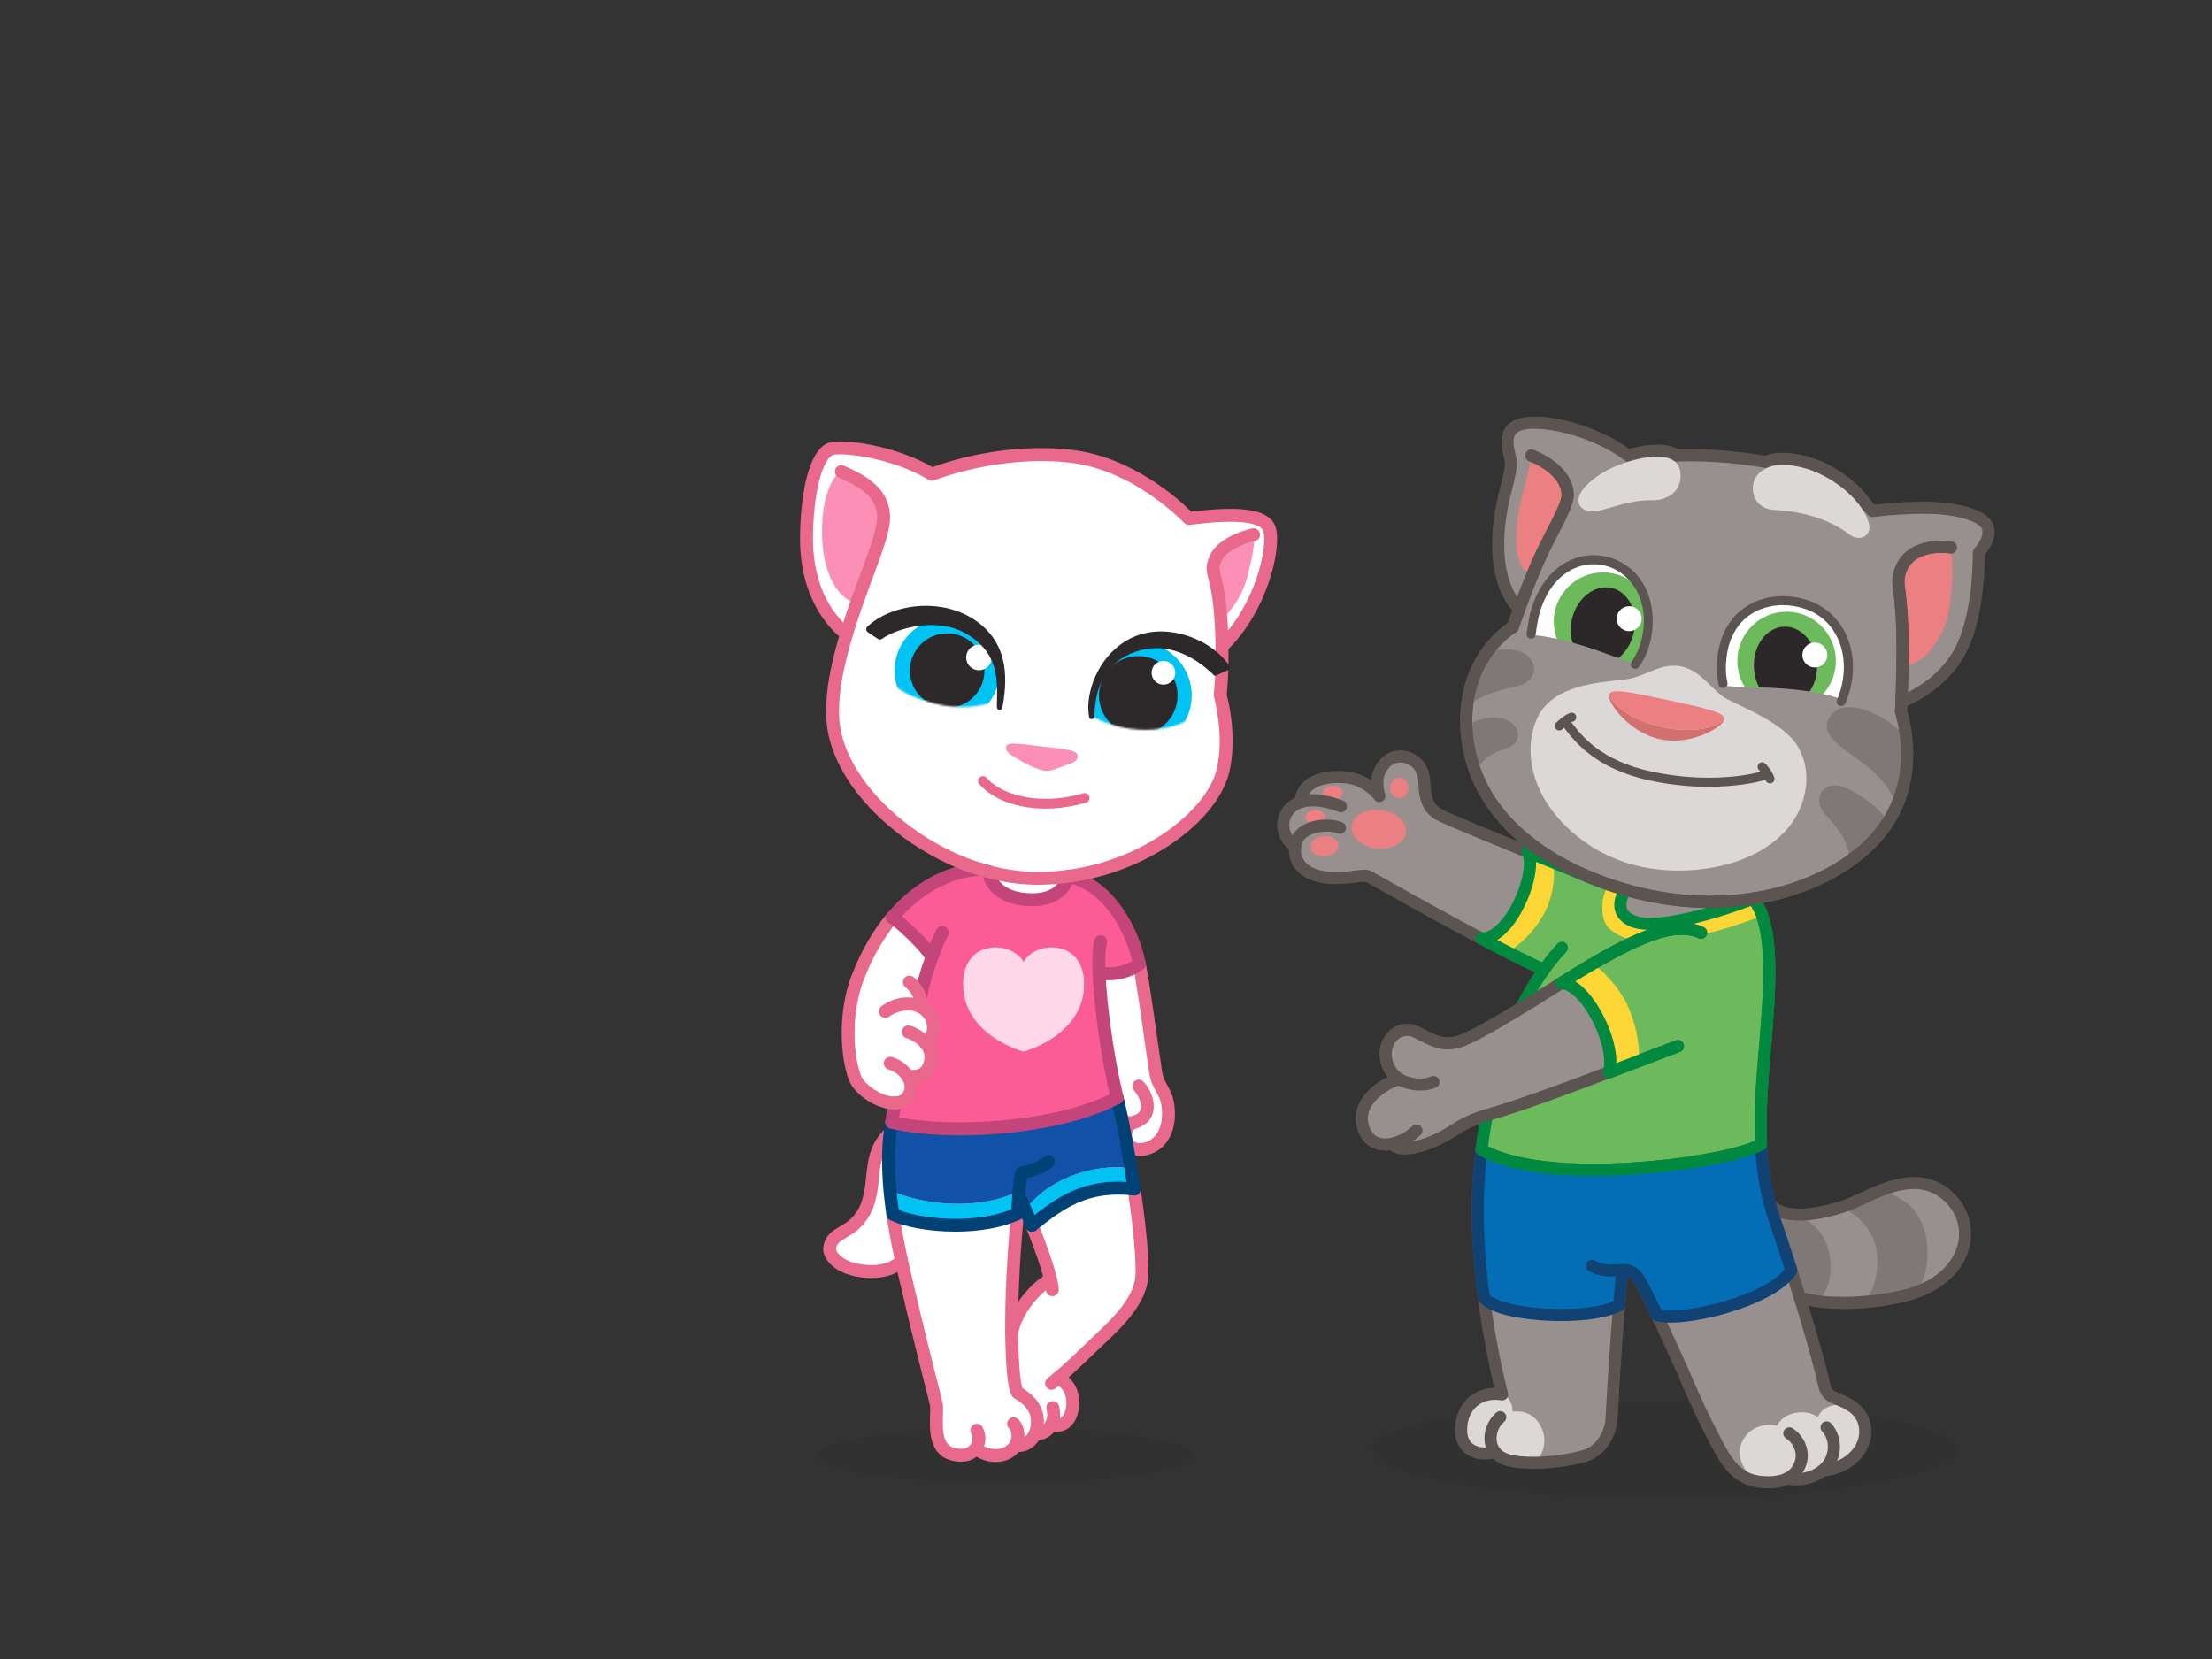 <?xml version="1.0" encoding="utf-8"?>
<svg xmlns="http://www.w3.org/2000/svg" fill="none" height="900" viewBox="0 0 1200 900" width="1200">
<rect x="0" y="0" width="1200" height="900" fill="#333333" stroke="none"/>
<g clip-path="url(#clip0_101_7)">
<path d="M545.32 804.75C602.04 804.75 648.02 797.976 648.02 789.62C648.02 781.264 602.04 774.49 545.32 774.49C488.6 774.49 442.62 781.264 442.62 789.62C442.62 797.976 488.6 804.75 545.32 804.75Z" fill="#222021" opacity="0.1"/>
<path d="M662.93 350.59H663C684.27 330.32 691.81 296.21 688.67 286.94C685.53 277.67 664 278.77 644.98 281.28C644.98 281.28 617.49 251.66 580.86 247.49C540.79 242.93 505.54 257.28 505.54 257.28C485.58 245.02 456.86 241.36 450.57 243.56C444.28 245.76 438.15 261 437.53 289.61C436.9 318.21 448.22 335.19 459.22 343.99C454.84 358.64 450.78 375.46 451.85 390.78C454.12 423.21 490.4 458.86 531.84 471.62C522.38 471.62 501.9 476.54 484.08 497.64C477.24 505.74 470.8 516.21 465.52 529.71C456.43 552.96 460.63 578.45 464.33 585.87C467.38 591.97 477.93 598.74 485.72 598.36C485 602.18 484.38 604.51 483.67 608.82C483.37 610.63 483.08 612.6 482.84 614.73C476.12 621.15 474.31 627.53 473.26 639.58C472.31 650.48 469.96 658.66 462.87 664.7C457.44 669.32 450.9 670.12 450.1 677.04C449.59 681.48 456.04 689.01 470.56 689.77C484.68 690.51 489.05 683.81 489.05 683.81C489.5 685.85 489.96 687.92 490.46 690.07C502.04 739.78 507.15 757.64 507.95 761.87C509 767.39 504.44 785.57 516.82 788.86C523.2 790.55 527.36 788.64 529.45 785.58H529.47C532.81 789.34 542.59 791.86 548.69 786.7C549.6 785.93 550.31 785.05 550.85 784.13C555.3 784.84 559.51 782.39 561.54 777.77H561.55C564.02 778.28 568.14 776.85 570.26 773.05C576.61 774.45 581.16 770.73 581.92 762.66C582.74 753.94 577.62 749.1 573.94 747.59C580.91 741.72 586.47 736.27 594.5 728.54C602.73 720.61 618.47 707.22 619.45 692.51C620.07 683.11 618.14 664.44 615.27 645.07C614.01 636.53 612.37 626.75 610.88 618.68C612.14 622.79 616.98 625.11 623.46 622.63C630.87 619.79 634.9 611.3 633.71 600.51C632.73 591.57 628.3 590.08 626.98 581.82C625.23 570.86 621.41 540.75 618.1 522.93C614.79 505.11 601.47 479.69 579.37 475.44V475.42C623.4 469.58 658.11 441.16 663.52 417.9C668.06 398.39 661.94 377.12 661.94 377.12C661.94 377.12 663.17 367.09 662.94 350.61L662.93 350.59ZM559.82 664.69C563.88 674.61 568.02 686.14 569.89 693.93C560.34 699.69 550.88 711.79 548.83 723.03C548.68 706.7 549.47 684.76 551.99 658.32C552.26 655.51 552.41 652.17 552.63 648.77C554.53 652.35 557.16 658.17 559.82 664.69ZM610.64 617.46C610.01 614.16 609.16 609.78 608.53 606.79L608.68 607.5C610.1 608.97 612.78 609.64 615.98 608.57H616C611.81 609.74 610.14 612.81 610.63 617.47L610.64 617.46Z" fill="white"/>
<path d="M567.25 438.67C552.35 438.67 538.96 434.02 531.27 425.43C530.3 424.35 530.39 422.69 531.47 421.72C532.55 420.75 534.21 420.84 535.18 421.92C545.08 432.97 567.16 436.52 587.69 430.36C589.08 429.94 590.54 430.73 590.96 432.12C591.38 433.51 590.59 434.97 589.2 435.39C581.84 437.6 574.37 438.66 567.25 438.66V438.67Z" fill="#E8698B"/>
<path d="M566.69 418.11C569.63 418.4 571.87 417.54 576.04 415.92C580.21 414.29 584.8 413.64 584.63 409.99C584.48 406.94 577.49 406.23 567.97 405.28C558.45 404.33 546.64 401.88 545.89 404.84C544.99 408.38 549.37 409.93 553.13 412.35C556.9 414.77 563.74 417.81 566.68 418.11H566.69Z" fill="#FC8FB6"/>
<path d="M445.94 288.76C446.03 307.22 451.93 323.31 464.54 327.66C471.9 306.67 479.67 289.32 479.34 280.08C478.88 266.84 467.89 260.88 456.43 255.82C452.58 257.4 445.83 267.5 445.93 288.75L445.94 288.76Z" fill="#FC8FB6"/>
<path d="M676.94 311.91C679.15 303.14 681.1 294.24 680.06 290.07C678.04 290.41 663.06 294.24 659.29 303.29C655.91 311.39 660.64 310.21 662.37 336.29C668.57 330.95 674.19 322.85 676.94 311.91Z" fill="#FC8FB6"/>
<path d="M536.46 472.93C536.48 473.33 537.21 486.43 556.78 487.99C577.23 489.62 579.37 475.42 579.37 475.42C584.2 476.35 588.62 478.29 592.6 480.95C588.62 478.3 584.2 476.35 579.37 475.42V475.4C573.57 476.17 567.62 476.56 561.54 476.48C553.17 476.37 544.73 475.11 536.46 472.93Z" fill="white"/>
<path d="M596.23 527.37C600.71 529.38 611.39 528.27 618.1 522.91C614.79 505.09 601.47 479.67 579.37 475.42C579.37 475.42 577.23 489.62 556.78 487.99C536.91 486.41 536.46 472.91 536.46 472.91C534.81 472.49 531.85 471.62 531.85 471.62C522.39 471.62 501.91 476.53 484.09 497.63C488.42 500.23 501.23 512.31 505.58 519.1C502.26 528.22 499.57 537.85 499.45 542.19H499.43C499.7 543.49 499.76 544.83 499.48 546.17H499.45C500.96 546.94 502.34 547.98 503.48 549.36C509.56 556.76 504.66 565.19 502.28 566.09H502.26C504.22 568.5 505.51 571.59 504.91 575.33C503.42 584.65 495.54 584.54 492.16 583.43H492.14C494.55 586.93 495.23 591.18 492.47 594.99C490.86 597.21 488.48 598.21 485.75 598.34C485.03 602.16 484.41 604.49 483.7 608.8C515.5 616.29 575.15 612.19 606.04 595.49C601.49 576.81 596.98 547.46 596.25 527.36L596.23 527.37Z" fill="#FB5C96"/>
<path d="M482.79 645.77C483.16 649.73 483.66 654 484.34 658.6C495.97 664.84 531.05 668.51 551.98 658.31C552.05 657.53 552.12 656.7 552.18 655.84C552.12 656.7 552.06 657.52 551.98 658.31C552.05 657.53 552.12 656.7 552.18 655.84C552.18 655.73 552.19 655.61 552.2 655.5C552.4 652.53 552.56 649.22 552.82 645.95C532.25 656.84 501.27 654.07 482.78 645.76L482.79 645.77Z" fill="#00C3F4"/>
<path d="M583.12 637.25C569.11 642.26 560.72 650.25 556.23 656.28C557.38 658.84 558.59 661.68 559.82 664.69C573.98 653.71 588.01 642 615.27 645.06C614.71 641.26 614.11 637.44 613.49 633.65C606.98 632.88 595.86 632.68 583.12 637.24V637.25Z" fill="#00C3F4"/>
<path d="M552.55 649.98C552.57 649.58 552.6 649.18 552.63 648.77C552.6 649.17 552.58 649.57 552.56 649.98H552.55Z" fill="#1152A8"/>
<path d="M606.02 595.5C575.13 612.2 515.48 616.3 483.68 608.81C482.3 617.14 481.21 628.57 482.8 645.77C501.28 654.08 532.27 656.84 552.84 645.96C552.76 646.9 552.7 647.84 552.64 648.77C553.66 650.7 554.9 653.29 556.24 656.28C560.73 650.24 569.12 642.26 583.13 637.25C595.87 632.69 606.99 632.89 613.5 633.66C611.13 619.2 608.41 605.28 606.03 595.51L606.02 595.5Z" fill="#1152A8"/>
<path d="M618.37 627.15C616.18 627.15 614.14 626.66 612.36 625.67C609.73 624.21 607.91 621.8 607.38 619.07C606.03 612.1 608.9 606.91 615.07 605.2C616.94 604.69 618.86 605.77 619.38 607.64C619.9 609.5 618.81 611.43 616.94 611.95C615.68 612.3 613.32 612.95 614.25 617.74C614.35 618.27 614.8 619.03 615.75 619.55C617.32 620.42 619.61 620.35 622.2 619.36C628.15 617.08 631.22 610 630.22 600.89C629.78 596.9 628.58 594.74 627.19 592.23C625.8 589.73 624.23 586.9 623.51 582.36C622.91 578.61 622.07 572.66 621.11 565.77C619.2 552.18 616.82 535.26 614.65 523.55C614.3 521.65 615.55 519.82 617.45 519.47C619.35 519.12 621.18 520.37 621.53 522.27C623.73 534.12 626.12 551.13 628.04 564.79C629 571.65 629.84 577.57 630.42 581.25C630.95 584.57 632.04 586.54 633.31 588.83C634.84 591.59 636.58 594.73 637.17 600.12C638.54 612.55 633.76 622.43 624.69 625.9C622.5 626.74 620.36 627.16 618.34 627.16L618.37 627.15Z" fill="#E8698B"/>
<path d="M612.99 612.62C610.11 612.62 607.71 611.53 606.16 609.92C604.82 608.52 604.87 606.31 606.26 604.97C607.65 603.63 609.87 603.68 611.21 605.07C611.75 605.63 613.86 606.18 616.95 604.28C618 603.63 618.64 602.59 618.84 601.18C619.26 598.3 617.81 594.51 615.14 591.51C613.85 590.06 613.98 587.85 615.43 586.57C616.88 585.28 619.09 585.42 620.37 586.86C624.48 591.48 626.49 597.21 625.76 602.2C625.26 605.65 623.43 608.51 620.62 610.24C617.89 611.93 615.28 612.62 612.98 612.62H612.99Z" fill="#E8698B"/>
<path d="M521.31 792.99C519.61 792.99 517.8 792.75 515.93 792.25C503.81 789.04 504.28 775.57 504.55 767.52C504.62 765.53 504.69 763.47 504.51 762.53C504.26 761.23 503.5 758.24 502.24 753.29C499.63 743.07 494.78 724.04 487.05 690.88C484.36 679.34 482.29 668.66 480.88 659.14C480.6 657.23 481.92 655.45 483.83 655.16C485.74 654.88 487.52 656.2 487.8 658.11C489.18 667.44 491.22 677.93 493.86 689.29C501.57 722.38 506.41 741.36 509.01 751.56C510.35 756.82 511.09 759.72 511.38 761.23C511.7 762.93 511.63 765.17 511.54 767.76C511.24 776.48 511.5 783.83 517.71 785.48C521.68 786.53 524.77 785.96 526.39 783.86C527.73 782.13 527.93 779.51 526.87 777.62C525.92 775.93 526.52 773.8 528.21 772.85C529.9 771.9 532.03 772.5 532.98 774.18C535.44 778.55 535.02 784.16 531.94 788.14C529.48 791.32 525.75 792.98 521.31 792.98V792.99Z" fill="#E8698B"/>
<path d="M540.16 793.15C534.7 793.15 529.46 790.86 526.85 787.91C525.57 786.46 525.7 784.25 527.14 782.97C528.59 781.69 530.8 781.81 532.08 783.26C534.32 785.78 541.92 787.84 546.42 784.03C548.31 782.43 548.73 780.38 548.75 778.94C548.77 776.98 548.05 775.44 547.53 774.98C546.08 773.7 545.95 771.48 547.23 770.04C548.51 768.59 550.73 768.46 552.17 769.74C554.42 771.74 555.79 775.3 555.75 779.02C555.7 783.12 553.99 786.79 550.94 789.37C547.76 792.06 543.9 793.14 540.15 793.14L540.16 793.15Z" fill="#E8698B"/>
<path d="M552.36 787.75C551.68 787.75 550.99 787.7 550.3 787.59C548.39 787.28 547.09 785.49 547.4 783.58C547.71 781.67 549.51 780.37 551.41 780.68C553.3 780.98 555.12 780.4 556.54 779.03C558.68 776.98 559.65 773.5 559.19 769.49C558.72 765.44 555.92 761.89 550.85 758.93C550.6 758.79 550.43 758.68 550.32 758.61C548.93 757.69 546.05 755.79 545.41 728.4C545.08 714.54 545.35 691.07 548.5 657.99C548.68 656.06 550.38 654.65 552.32 654.84C554.25 655.02 555.66 656.73 555.47 658.66C550.17 714.3 552.69 747.78 554.71 753.08C563.25 758.19 565.64 764.37 566.14 768.68C566.86 774.89 565.12 780.5 561.38 784.08C558.89 786.46 555.69 787.75 552.36 787.75Z" fill="#E8698B"/>
<path d="M570.89 703.17C569.06 703.17 567.52 701.74 567.4 699.89C567.07 694.64 562.72 681.03 556.58 666.02C555.85 664.23 556.71 662.19 558.5 661.45C560.29 660.72 562.33 661.57 563.07 663.37C568.24 676.02 573.93 692.14 574.39 699.45C574.51 701.38 573.05 703.04 571.12 703.17C571.04 703.17 570.97 703.17 570.9 703.17H570.89Z" fill="#E8698B"/>
<path d="M548.83 726.54C548.62 726.54 548.41 726.52 548.2 726.48C546.3 726.13 545.04 724.31 545.38 722.41C547.49 710.82 557.04 697.58 568.09 690.92C569.75 689.92 571.9 690.45 572.9 692.11C573.9 693.77 573.36 695.92 571.71 696.92C562.39 702.54 554.03 714.04 552.28 723.66C551.97 725.35 550.5 726.54 548.84 726.54H548.83Z" fill="#E8698B"/>
<path d="M570.47 753.96C569.45 753.96 568.44 753.52 567.74 752.66C566.52 751.15 566.76 748.95 568.26 747.74C576.17 741.36 581.92 735.8 589.89 728.12L592.06 726.02C592.86 725.25 593.73 724.43 594.65 723.56C602.81 715.85 615.15 704.2 615.94 692.28C616.48 684.09 614.97 667.07 611.79 645.58C611.51 643.67 612.83 641.89 614.74 641.6C616.65 641.31 618.43 642.64 618.72 644.55C620.63 657.45 623.71 680.87 622.93 692.73C621.96 707.4 608.42 720.18 599.46 728.64C598.56 729.49 597.71 730.3 596.92 731.05L594.75 733.14C586.65 740.95 580.8 746.59 572.66 753.16C572.01 753.68 571.23 753.94 570.46 753.94L570.47 753.96Z" fill="#E8698B"/>
<path d="M562.58 781.38C561.99 781.38 561.42 781.33 560.86 781.21C558.96 780.83 557.74 778.98 558.12 777.08C558.5 775.19 560.35 773.96 562.25 774.34C562.86 774.46 564.72 774.2 566.26 772.62C568.05 770.78 568.56 767.93 567.74 764.38C567.3 762.5 568.47 760.61 570.36 760.18C572.24 759.74 574.13 760.91 574.56 762.8C576.41 770.76 573.3 775.43 571.29 777.51C568.93 779.94 565.61 781.38 562.59 781.38H562.58Z" fill="#E8698B"/>
<path d="M572.81 776.85C571.75 776.85 570.65 776.73 569.52 776.48C567.63 776.06 566.44 774.19 566.86 772.3C567.28 770.41 569.15 769.22 571.04 769.64C572.93 770.06 574.47 769.85 575.61 769.01C577.14 767.89 578.15 765.53 578.45 762.34C579.1 755.41 575.09 751.85 572.62 750.84C570.83 750.11 569.97 748.06 570.71 746.27C571.44 744.48 573.49 743.62 575.28 744.36C580.98 746.7 586.33 753.37 585.42 763C584.79 769.68 581.98 773.04 579.73 774.67C577.75 776.12 575.4 776.85 572.81 776.85Z" fill="#E8698B"/>
<path d="M472.72 693.33C471.97 693.33 471.19 693.31 470.38 693.27C461.33 692.8 453.74 689.69 449.56 684.75C447.37 682.16 446.33 679.28 446.63 676.64C447.37 670.2 451.84 667.58 455.77 665.27C457.41 664.31 459.1 663.31 460.61 662.03C466.2 657.27 468.77 650.89 469.78 639.27C470.85 627.04 472.79 619.49 480.43 612.19C481.83 610.85 484.04 610.9 485.38 612.3C486.72 613.7 486.67 615.92 485.27 617.25C479.74 622.53 477.83 627.61 476.76 639.87C475.9 649.74 473.89 659.9 465.15 667.35C463.18 669.03 461.13 670.23 459.31 671.3C455.57 673.49 453.91 674.58 453.58 677.43C453.53 677.83 453.76 678.86 454.9 680.21C457.79 683.63 463.72 685.9 470.74 686.26C482.36 686.87 486.01 682.02 486.16 681.81C487.22 680.19 489.36 679.77 490.98 680.82C492.6 681.87 493.04 684.08 491.98 685.7C491.45 686.51 486.6 693.31 472.72 693.31V693.33Z" fill="#E8698B"/>
<path d="M483.68 612.32C483.49 612.32 483.3 612.3 483.1 612.27C481.19 611.95 479.9 610.15 480.22 608.24C480.66 605.6 481.07 603.64 481.47 601.76C481.74 600.5 482 599.22 482.29 597.71C482.65 595.81 484.47 594.55 486.38 594.91C488.28 595.27 489.53 597.1 489.18 599C488.89 600.57 488.61 601.89 488.33 603.2C487.93 605.1 487.55 606.89 487.14 609.39C486.86 611.1 485.37 612.32 483.69 612.32H483.68Z" fill="#C3457A"/>
<path d="M485.07 601.88C484.59 601.88 484.11 601.86 483.62 601.82C475.16 601.13 464.69 594.4 461.21 587.44C457.04 579.09 452.92 552.37 462.28 528.45C467.3 515.62 473.74 504.49 481.42 495.39C482.67 493.91 484.88 493.73 486.35 494.97C487.83 496.22 488.01 498.43 486.77 499.9C479.58 508.41 473.54 518.87 468.8 530.99C460.06 553.34 464.26 577.85 467.48 584.31C469.64 588.64 477.58 594.3 484.2 594.84C488.03 595.15 489.24 593.49 489.63 592.95C490.81 591.32 491.07 589.58 490.42 587.65C489.32 584.4 485.84 581.31 481.95 580.15C480.1 579.59 479.05 577.64 479.6 575.79C480.16 573.94 482.11 572.89 483.96 573.44C489.98 575.25 495.24 580.06 497.05 585.41C498.42 589.47 497.8 593.61 495.3 597.06C493.03 600.2 489.43 601.88 485.08 601.88H485.07Z" fill="#E8698B"/>
<path d="M484.34 662.11C482.63 662.11 481.14 660.86 480.88 659.12C477.04 633.08 478.66 617.61 480.22 608.24C480.54 606.33 482.34 605.05 484.25 605.36C486.16 605.68 487.45 607.48 487.13 609.39C485.65 618.29 484.11 633.03 487.81 658.1C488.09 660.01 486.77 661.79 484.86 662.08C484.69 662.11 484.51 662.12 484.34 662.12V662.11Z" fill="#004276"/>
<path d="M551.99 661.82C551.88 661.82 551.77 661.82 551.65 661.8C549.73 661.62 548.31 659.91 548.5 657.98C548.67 656.15 548.8 654.05 548.92 651.83C549.23 646.42 549.59 640.29 550.89 635.43C551.24 634.11 552.32 633.12 553.66 632.88C556.03 632.45 562.97 630.67 566.45 627.57C567.89 626.28 570.11 626.41 571.39 627.86C572.68 629.3 572.55 631.52 571.1 632.8C567 636.45 560.6 638.43 557.18 639.27C556.43 643.17 556.15 647.94 555.9 652.23C555.77 654.52 555.64 656.68 555.46 658.64C555.29 660.45 553.76 661.81 551.98 661.81L551.99 661.82Z" fill="#004276"/>
<path d="M559.82 668.19C558.44 668.19 557.13 667.37 556.58 666.01C553.93 659.54 551.36 653.85 549.53 650.4C548.62 648.69 549.27 646.57 550.98 645.67C552.69 644.76 554.81 645.41 555.71 647.12C557.65 650.77 560.32 656.69 563.06 663.37C563.79 665.16 562.93 667.2 561.14 667.94C560.71 668.12 560.26 668.2 559.82 668.2V668.19Z" fill="#004276"/>
<path d="M615.27 648.57C613.56 648.57 612.07 647.32 611.81 645.58C609.13 627.48 605.61 608.61 602.62 596.33C602.16 594.45 603.31 592.56 605.19 592.1C607.07 591.64 608.96 592.79 609.42 594.67C612.46 607.14 616.03 626.25 618.74 644.55C619.02 646.46 617.7 648.24 615.79 648.53C615.62 648.56 615.44 648.57 615.27 648.57Z" fill="#004276"/>
<path d="M518.3 668.17C503.68 668.17 489.81 665.51 482.69 661.7C480.99 660.79 480.35 658.66 481.26 656.96C482.17 655.26 484.3 654.62 486 655.53C496.65 661.25 530.4 664.95 550.45 655.18C552.19 654.33 554.28 655.06 555.13 656.79C555.98 658.53 555.25 660.62 553.51 661.47C543.71 666.24 530.73 668.17 518.29 668.17H518.3Z" fill="#004276"/>
<path d="M559.82 668.19C558.77 668.19 557.74 667.72 557.05 666.83C555.86 665.3 556.14 663.1 557.67 661.92L559.03 660.86C573.2 649.84 587.85 638.46 615.65 641.58C617.57 641.8 618.95 643.53 618.74 645.45C618.52 647.37 616.78 648.75 614.87 648.54C589.9 645.73 576.99 655.76 563.33 666.39L561.96 667.45C561.32 667.95 560.57 668.19 559.82 668.19Z" fill="#004276"/>
<path d="M499.45 545.7C499.45 545.7 499.38 545.7 499.34 545.7C497.41 545.64 495.89 544.03 495.94 542.1C496.09 537.02 499.4 525.83 502.62 516.99C503.28 515.17 505.29 514.23 507.11 514.9C508.93 515.56 509.86 517.57 509.2 519.39C505.74 528.91 503.05 538.76 502.94 542.31C502.88 544.21 501.33 545.71 499.44 545.71L499.45 545.7Z" fill="#C3457A"/>
<path d="M505.91 521.69C505.51 521.69 505.11 521.62 504.71 521.48C502.89 520.82 501.96 518.81 502.62 516.99C504.58 511.59 506.52 507.04 508.08 504.17C509 502.47 511.13 501.84 512.83 502.76C514.53 503.68 515.16 505.81 514.24 507.51C512.84 510.09 511.05 514.31 509.21 519.39C508.69 520.81 507.35 521.7 505.92 521.7L505.91 521.69Z" fill="#C3457A"/>
<path d="M505.58 522.62C504.43 522.62 503.3 522.05 502.63 521C498.5 514.55 485.92 502.82 482.29 500.64C480.63 499.65 480.09 497.49 481.09 495.84C482.08 494.18 484.24 493.64 485.89 494.64C490.65 497.49 503.89 509.98 508.53 517.23C509.57 518.86 509.1 521.02 507.47 522.07C506.89 522.44 506.23 522.62 505.59 522.62H505.58Z" fill="#C3457A"/>
<path d="M606.01 599.01C604.43 599.01 603 597.94 602.61 596.34C597.66 576.04 593.41 546.45 592.72 527.51C592.65 525.58 594.16 523.95 596.09 523.88C598.05 523.82 599.65 525.32 599.72 527.25C600.4 545.79 604.56 574.78 609.41 594.68C609.87 596.56 608.72 598.45 606.84 598.91C606.56 598.98 606.28 599.01 606.01 599.01Z" fill="#C3457A"/>
<path d="M596.22 530.87C594.34 530.87 592.79 529.39 592.72 527.5C592.43 519.51 592.74 513.62 593.66 510C594.13 508.12 596.04 506.99 597.91 507.46C599.79 507.93 600.92 509.84 600.45 511.71C599.93 513.76 599.39 518.12 599.72 527.24C599.79 529.17 598.28 530.8 596.35 530.87C596.31 530.87 596.26 530.87 596.22 530.87Z" fill="#C3457A"/>
<path d="M601.75 531.79C599.04 531.79 596.62 531.38 594.8 530.56C593.03 529.77 592.24 527.7 593.03 525.93C593.82 524.16 595.89 523.38 597.66 524.16C600.58 525.47 609.96 524.92 615.91 520.16C617.42 518.95 619.62 519.2 620.83 520.71C622.04 522.22 621.79 524.42 620.28 525.63C615.12 529.76 607.74 531.78 601.74 531.78L601.75 531.79Z" fill="#C3457A"/>
<path d="M520.86 615.93C506.61 615.93 493.34 614.68 482.88 612.22C481 611.78 479.83 609.89 480.27 608.01C480.71 606.13 482.6 604.96 484.48 605.4C515.36 612.67 574.45 608.59 604.35 592.42C606.05 591.5 608.18 592.13 609.1 593.83C610.02 595.53 609.39 597.66 607.69 598.58C586.1 610.26 551.25 615.93 520.86 615.93Z" fill="#C3457A"/>
<path d="M618.1 526.41C616.45 526.41 614.97 525.23 614.66 523.55C612.93 514.23 608.54 503.97 602.93 496.11C598.61 490.05 591.55 482.56 581.73 479.6C579.11 485.55 571.85 492.7 556.5 491.48C540.84 490.23 534.84 481.71 533.35 475.7C532.57 475.48 531.84 475.27 531.37 475.13C527.28 475.24 506.14 476.95 486.76 499.9C485.51 501.38 483.3 501.56 481.83 500.32C480.35 499.07 480.17 496.86 481.41 495.39C489.62 485.66 499.13 478.31 509.65 473.54C520.42 468.66 528.76 468.13 531.84 468.13C532.18 468.13 532.51 468.18 532.83 468.27C532.86 468.27 535.74 469.13 537.3 469.52C538.82 469.9 539.89 471.24 539.95 472.8C539.97 473.18 540.76 483.2 557.04 484.5C574.04 485.85 575.82 475.34 575.89 474.89C576.03 473.95 576.55 473.1 577.33 472.55C578.11 472 579.08 471.79 580.01 471.97C604.48 476.67 618.25 504.62 621.52 522.26C621.87 524.16 620.62 525.99 618.72 526.34C618.5 526.38 618.29 526.4 618.08 526.4L618.1 526.41Z" fill="#C3457A"/>
<path d="M563.08 480C562.55 480 562.02 480 561.49 479.99C536.15 479.66 508.63 469.15 485.99 451.15C463.5 433.27 449.79 411.36 448.36 391.04C447.17 374.01 452 355.5 456.88 339.65C460.05 329.34 463.68 319.6 466.89 311C471.81 297.79 476.06 286.38 475.84 280.22C475.48 270.04 467.93 264.74 455.02 259.05C453.25 258.27 452.45 256.2 453.23 254.43C454.01 252.66 456.08 251.86 457.85 252.64C469.66 257.85 482.31 264.69 482.84 279.98C483.11 287.53 478.84 298.97 473.45 313.45C470.28 321.96 466.69 331.6 463.58 341.72C458.89 356.96 454.24 374.68 455.35 390.56C456.62 408.66 469.7 429.26 490.35 445.68C511.8 462.74 537.77 472.7 561.59 473C584.81 473.3 608.36 466.68 627.95 454.36C645.18 443.53 657.2 429.6 660.11 417.11C664.38 398.75 658.63 378.29 658.57 378.09C658.44 377.64 658.4 377.16 658.46 376.69C658.48 376.55 660.14 362.71 659.15 341.19C658.44 325.68 656.68 318.55 655.63 314.29C654.54 309.87 653.88 307.2 656.07 301.95C660.89 290.4 679.32 286.65 679.5 286.62C681.41 286.3 683.21 287.59 683.53 289.5C683.85 291.41 682.56 293.21 680.65 293.53C678.4 293.91 665.49 297.55 662.53 304.64C661.23 307.76 661.41 308.5 662.42 312.6C663.53 317.11 665.4 324.66 666.14 340.85C667.04 360.5 665.82 373.68 665.49 376.82C666.54 380.78 671.21 400.27 666.93 418.67C660.13 447.86 614.46 479.99 563.09 479.99L563.08 480Z" fill="#E8698B"/>
<path d="M663 354.1C662.08 354.1 661.15 353.74 660.47 353.02C659.14 351.62 659.19 349.4 660.59 348.07C681.09 328.52 688.04 296 685.36 288.08C684.52 285.61 678.96 280.34 645.45 284.77C644.33 284.92 643.2 284.51 642.42 283.68C642.15 283.39 615.34 254.96 580.47 250.99C541.81 246.59 507.22 260.41 506.87 260.55C505.84 260.97 504.67 260.87 503.72 260.29C484.19 248.29 456.53 245.21 451.74 246.89C447.94 248.22 441.67 261.02 441.04 289.71C440.38 319.87 453.52 334.96 461.42 341.28C462.93 342.49 463.18 344.69 461.97 346.2C460.76 347.71 458.56 347.95 457.05 346.75C448.13 339.6 433.3 322.7 434.03 289.54C434.64 261.84 440.39 243.42 449.41 240.26C456.88 237.65 485.38 241.48 505.87 253.41C513.43 250.6 545.18 239.91 581.25 244.02C614.7 247.83 640.31 271.62 646.26 277.59C674.71 274 688.83 276.56 691.97 285.82C695.75 296.96 687.33 332.22 665.4 353.13C664.72 353.78 663.85 354.1 662.98 354.1H663Z" fill="#E8698B"/>
<path d="M495.55 587.46C493.88 587.46 492.33 587.18 491.05 586.76C489.21 586.16 488.21 584.18 488.81 582.34C489.41 580.5 491.39 579.5 493.23 580.1C494.3 580.45 496.83 580.81 498.75 579.64C500.15 578.78 501.06 577.15 501.43 574.78C502.6 567.48 493.35 563.55 491.92 563.21C490.04 562.76 488.88 560.88 489.32 558.99C489.77 557.11 491.65 555.94 493.54 556.39C498.15 557.48 510.22 564.14 508.35 575.88C507.46 581.47 504.62 584.26 502.4 585.62C500.21 586.96 497.78 587.46 495.55 587.46Z" fill="#E8698B"/>
<path d="M502.27 569.6C500.86 569.6 499.52 568.74 498.99 567.34C498.33 565.6 499.15 563.67 500.81 562.92C501.28 562.52 502.5 560.83 502.82 558.35C503.13 555.91 502.44 553.64 500.76 551.6C496.65 546.59 487.91 547.51 482.32 551.51C480.75 552.64 478.56 552.27 477.43 550.7C476.3 549.13 476.67 546.94 478.24 545.81C488.81 538.24 500.74 540.55 506.17 547.15C509.56 551.28 510.69 556.33 509.35 561.36C508.32 565.22 505.97 568.44 503.51 569.37C503.1 569.52 502.68 569.6 502.27 569.6Z" fill="#E8698B"/>
<path d="M499.47 549.68C499.23 549.68 498.98 549.65 498.73 549.6C496.84 549.19 495.63 547.33 496.04 545.44C496.89 541.49 493.04 536.88 491.29 535.63C489.72 534.5 489.36 532.31 490.49 530.74C491.62 529.17 493.81 528.81 495.38 529.94C498.53 532.2 504.52 539.33 502.89 546.91C502.54 548.55 501.09 549.68 499.47 549.68Z" fill="#E8698B"/>
<path d="M555.3 521.83C561.79 510.1 588.12 509.34 588.12 533.79C588.12 561.93 555.3 570.5 555.3 570.5C555.3 570.5 522.48 561.94 522.48 533.79C522.48 509.34 548.81 510.1 555.3 521.83Z" fill="#FFD8E8"/>
<mask height="47" id="mask0_101_7" maskUnits="userSpaceOnUse" style="mask-type:luminance" width="68" x="591" y="349">
<path d="M657.56 361.85C657.56 361.85 663.67 387.47 634.23 394.47C610.64 400.09 591.36 388.05 591.36 388.05C591.36 388.05 590.2 369.54 605.93 356.16C624.22 342.04 653.87 354.59 657.55 361.85H657.56Z" fill="white"/>
</mask>
<g mask="url(#mask0_101_7)">
<path d="M617.51 406.24C633.521 406.24 646.5 393.26 646.5 377.25C646.5 361.239 633.521 348.26 617.51 348.26C601.5 348.26 588.52 361.239 588.52 377.25C588.52 393.26 601.5 406.24 617.51 406.24Z" fill="#00C3F4"/>
<path d="M617.51 398.57C629.285 398.57 638.83 389.024 638.83 377.25C638.83 365.475 629.285 355.93 617.51 355.93C605.735 355.93 596.19 365.475 596.19 377.25C596.19 389.024 605.735 398.57 617.51 398.57Z" fill="#2D282A"/>
<path d="M631.16 371.42C634.717 371.42 637.6 368.536 637.6 364.98C637.6 361.423 634.717 358.54 631.16 358.54C627.604 358.54 624.72 361.423 624.72 364.98C624.72 368.536 627.604 371.42 631.16 371.42Z" fill="white"/>
</g>
<path d="M592.15 390.12C590.91 390.18 590.87 389.14 590.72 388.19C588.78 376.17 595.31 356.77 611.24 347.43C630.9 335.91 657.28 346.54 666.89 361.22C667.44 362.06 667.44 362.92 666.46 363.41L659.55 366.52C658.79 366.9 658.38 366.11 658.03 365.77C650.9 359.02 633.75 345.27 612.7 354.94C596.57 362.36 594.01 377.55 593.73 388.08C593.7 389.05 593.41 390.05 592.16 390.11L592.15 390.12Z" fill="#2D282A"/>
<mask height="55" id="mask1_101_7" maskUnits="userSpaceOnUse" style="mask-type:luminance" width="68" x="477" y="329">
<path d="M478.07 352.6C478.07 352.6 477.04 361.03 481.91 368.24C486.01 374.31 494.83 378.56 507.54 381.79C528.66 387.16 544.28 378.76 544.28 378.76C544.28 378.76 546.79 349.94 528.45 336.11C510.81 323.13 482.81 330.56 478.07 352.6Z" fill="white"/>
</mask>
<g mask="url(#mask1_101_7)">
<path d="M513.84 392.37C529.614 392.37 542.4 379.583 542.4 363.81C542.4 348.037 529.614 335.25 513.84 335.25C498.067 335.25 485.28 348.037 485.28 363.81C485.28 379.583 498.067 392.37 513.84 392.37Z" fill="#00C3F4"/>
<path d="M513.84 384.02C525.002 384.02 534.05 374.972 534.05 363.81C534.05 352.648 525.002 343.6 513.84 343.6C502.679 343.6 493.63 352.648 493.63 363.81C493.63 374.972 502.679 384.02 513.84 384.02Z" fill="#2D282A"/>
<path d="M531.09 363.61C534.934 363.61 538.05 360.494 538.05 356.65C538.05 352.806 534.934 349.69 531.09 349.69C527.246 349.69 524.13 352.806 524.13 356.65C524.13 360.494 527.246 363.61 531.09 363.61Z" fill="white"/>
</g>
<path d="M542.18 385.11C543.35 385.14 543.7 384.27 543.91 383.12C547.18 365.46 545.64 348.65 530.2 337.31C511.34 323.46 483.45 327.62 470.53 339.95C469.62 340.82 469.76 342.31 470.81 343L476.28 346.61C476.95 347.05 477.81 347.05 478.46 346.58C486.36 340.87 507.61 334.83 522.97 343.13C541.93 353.38 541.19 368.56 540.78 382.8C540.75 383.98 541 385.08 542.19 385.11H542.18Z" fill="#2D282A"/>
<path d="M902.94 812.82C990.566 812.82 1061.6 801.077 1061.6 786.59C1061.6 772.104 990.566 760.36 902.94 760.36C815.315 760.36 744.28 772.104 744.28 786.59C744.28 801.077 815.315 812.82 902.94 812.82Z" fill="#222021" opacity="0.1"/>
<path d="M898.96 247.72C909.46 247.72 912.4 253.21 911.61 259.77C910.65 267.86 903.48 271.4 896.45 271.4C896.34 271.4 896.23 271.4 896.12 271.4C895.87 271.4 895.62 271.4 895.38 271.4C882.86 271.4 872.39 276.37 866.2 277.29C865.4 277.41 864.64 277.46 863.93 277.46C857.93 277.46 854.95 273.5 857.04 268.38C859.22 263.04 870.03 253.53 887.16 249.38C891.87 248.24 895.77 247.73 898.97 247.73M898.97 241.18C895.13 241.18 890.64 241.8 885.61 243.02C867.19 247.49 854.24 257.92 850.97 265.91C849.18 270.28 849.5 274.78 851.84 278.26C854.3 281.92 858.71 284.02 863.93 284.02C864.97 284.02 866.06 283.94 867.16 283.78C869.69 283.41 872.43 282.59 875.6 281.65C881.12 280.01 887.99 277.96 895.38 277.96C895.59 277.96 895.81 277.96 896.02 277.96C896.17 277.96 896.31 277.96 896.46 277.96C908.18 277.96 916.89 270.97 918.13 260.56C918.95 253.68 916.57 249.36 914.43 246.95C911.03 243.12 905.83 241.18 898.97 241.18Z" fill="#5C5451"/>
<path d="M967.03 252.15C970.03 252.15 973.48 252.61 977.48 253.57C992.87 257.27 1009.78 270.35 1013.77 283.54C1015.28 288.53 1012.2 291.83 1008.35 291.83C1007 291.83 1005.56 291.43 1004.19 290.55C1001.54 288.86 989.27 277.97 962.38 276.61C950.35 276 948.54 263.12 953.41 257.65C956.56 254.11 960.83 252.15 967.02 252.15M967.02 245.6C959.28 245.6 953.05 248.19 948.51 253.29C944.18 258.16 943.09 265.78 945.8 272.26C948.54 278.8 954.46 282.77 962.04 283.16C984.31 284.29 995.56 292.43 999.25 295.11C999.79 295.5 1000.22 295.81 1000.64 296.08C1003.01 297.59 1005.67 298.39 1008.33 298.39C1012.35 298.39 1015.98 296.6 1018.29 293.49C1020.69 290.26 1021.32 285.94 1020.02 281.64C1017.75 274.15 1012.06 266.43 1004 259.9C996.41 253.76 987.53 249.25 978.99 247.2C974.51 246.12 970.59 245.6 967.01 245.6H967.02Z" fill="#5C5451"/>
<path d="M1065.77 348.18C1073.93 328.4 1073.52 299.86 1073.52 299.86C1075.15 297.82 1080.05 292.11 1078.41 286.2C1077.32 282.25 1070.99 278.15 1056.59 276.21C1040.28 274.01 1015.78 277.25 1015.78 277.25C1008.24 268.48 986.7 256.06 962.83 251.47C916.42 242.55 886.18 249.61 886.18 249.61C868.26 233.53 830.67 224.21 820.88 232.16C814.77 237.12 819.6 248.05 819.66 250.51C819.86 259.89 812.54 273.54 812.73 296.39C812.93 321.27 824.21 330.31 824.21 330.31C822.07 336.18 820.68 340.23 820.68 340.23C820.68 340.23 812.54 344.97 805.5 355.65C805.5 355.65 805.5 355.65 805.49 355.65V355.68C800.76 362.85 796.54 372.75 795.61 385.64C795.42 388.31 795.36 391.11 795.48 394.04C795.5 394.42 795.52 394.91 795.54 395.29C796.01 403.82 797.75 411.79 800.51 419.07C800.51 419.07 800.55 419.17 800.56 419.2C809.89 443.6 830.82 461.07 854.58 472.46L853.18 472.15C829 462.23 786.21 444.93 780.91 442.05C774.82 438.73 772.99 433.39 772.71 424.53C772.43 415.68 766.93 410.65 759.85 410.37C755.19 410.18 750.19 413.33 747.92 419.69C746.06 424.91 748.29 431.85 748.29 431.85C748.29 431.85 741.77 422.86 730.22 421.74C717.15 420.48 706.17 424.54 705.42 435.16V435.19C702.9 436.04 700.66 437.45 698.92 439.64C692.67 447.49 698.16 457.3 702.63 458.6C702.53 459.2 702.47 459.84 702.46 460.51C702.24 472.54 714.2 476.72 725.75 476.35C737.3 475.98 739.72 474.11 742.89 475.79C746.06 477.47 806.25 511.96 837.55 526.12V526.14C833.06 532.47 828.93 539.47 825.29 546.84C802.15 560.95 795.02 564.04 791.06 565.23C780.2 568.46 773.03 561.5 766.57 559.22C762.64 557.83 756.29 558.91 752.94 565.92C749.84 572.4 752.68 581.54 758.97 585.4C749.96 588.18 734.7 598.26 739.78 612.35C742.63 620.24 749.09 621.83 755.45 620.44C757.65 625.32 773.21 623.23 788.35 613.36C795.6 608.64 800.4 606.84 806.65 604.93C804.35 617.08 802.8 629.7 802.07 642.16C798.87 696.57 814.87 756.46 814.87 756.46C802.05 754.43 793.07 762.77 792.64 774.87C792.15 788.82 804.84 789.79 811 787.68H811.01C812.47 789.54 814.62 791.07 817.62 791.97C821.28 793.07 826.38 793.59 832.13 793.57C832.13 793.57 832.13 793.57 832.14 793.57C840.75 793.54 850.8 792.29 859.67 789.84C866.94 787.83 873.81 779.41 874.26 769.35C874.97 753.5 878.73 697.15 880.32 689.02C887.15 688.64 889.59 694.87 891.86 699.04C894.14 703.21 907.76 731.68 916.06 751.18C919.48 759.23 924.57 770.27 931.21 782.92C937.02 794 942.64 802.35 954.75 803.88C954.77 803.88 954.79 803.89 954.81 803.9H954.83C955.51 803.97 956.21 804.05 956.94 804.09C962.71 804.41 966.85 803.5 969.84 801.96L969.82 801.98C975.43 803.42 983.45 802.07 988.86 797.64H988.88C1002.92 796.95 1014.1 785.33 1011.57 773.13C1011.09 770.81 1010.2 768.89 1009.06 767.26H1009.07C1009.07 767.26 1009.03 767.21 1009 767.18C1005.26 761.89 998.83 759.84 994.79 758.15C992.25 757.08 990.41 754.86 989.82 752.16C987.61 742 982.51 723.79 976.31 703.65L976.33 703.7C978.82 704.67 982.15 705.43 986.05 705.95C993.24 706.92 1002.37 707.09 1011.84 706.33C1019.83 705.68 1028.06 704.37 1035.55 702.29C1036.95 701.9 1038.28 701.46 1039.58 701V701.02C1039.58 701.02 1039.6 701 1039.61 700.99C1068.73 690.63 1073.33 662.43 1055.54 647.85C1043.63 638.09 1029.53 641.85 1017.65 646.87C1017.65 646.87 1017.65 646.87 1017.64 646.87C1010.97 649.69 1004.99 652.9 1000.49 654.34C991.59 657.19 969.54 663.6 960.2 653.32C951.83 621.77 955.72 591.29 958.43 557.11C960.89 526.02 960.31 507.28 955.17 494.58C954.11 491.96 952.86 489.6 951.4 487.44H951.29C971.44 484.26 989.22 477.11 1003.02 467.45L1003.05 467.43C1006.79 464.81 1010.24 462.01 1013.36 459.06C1017.5 455.14 1020.91 451 1023.72 446.73L1023.77 446.68C1023.77 446.68 1023.77 446.67 1023.77 446.66C1025.61 443.85 1027.19 440.98 1028.52 438.08C1028.52 438.08 1028.52 438.08 1028.52 438.09V438.06C1034.21 425.65 1035.46 412.65 1034.27 400.99V400.97C1033.72 395.64 1032.67 390.59 1031.29 386.02C1031.29 386.02 1031.38 384.1 1031.51 380.93C1044.13 375.29 1058.54 365.72 1065.77 348.19V348.18Z" fill="#98908F"/>
<path d="M832.63 332.86C824.86 362.2 839.12 370.7 856.14 374.06C866.91 376.19 885.92 371.15 892.19 350.1C897.32 332.89 892.55 313.3 875.85 305.99C860.46 299.25 839.58 306.66 832.64 332.86H832.63Z" fill="white"/>
<mask height="64" id="mask2_101_7" maskUnits="userSpaceOnUse" style="mask-type:luminance" width="66" x="832" y="302">
<path d="M835.13 320.85C827.89 336.74 835.13 355.6 851.31 362.96C858.54 366.25 868.4 366.79 875.45 364.85C884.17 362.45 888.45 358.13 893.24 348.49C903.02 329.73 893.68 312.77 877.5 305.41C861.33 298.05 842.35 304.96 835.12 320.86L835.13 320.85Z" fill="white"/>
</mask>
<g mask="url(#mask2_101_7)">
<path d="M869.64 363.99C884.402 363.99 896.37 352.023 896.37 337.26C896.37 322.498 884.402 310.53 869.64 310.53C854.877 310.53 842.91 322.498 842.91 337.26C842.91 352.023 854.877 363.99 869.64 363.99Z" fill="#6CBA5C"/>
<path d="M886.181 343.727C888.946 332.298 883.72 321.227 874.508 318.999C865.297 316.77 855.588 324.228 852.823 335.657C850.058 347.085 855.284 358.156 864.496 360.385C873.707 362.613 883.416 355.155 886.181 343.727Z" fill="#2C282A"/>
<path d="M883.82 342.4C887.559 342.4 890.59 339.369 890.59 335.63C890.59 331.891 887.559 328.86 883.82 328.86C880.081 328.86 877.05 331.891 877.05 335.63C877.05 339.369 880.081 342.4 883.82 342.4Z" fill="white"/>
</g>
<path d="M852.66 392.28C821.94 372.79 819.85 344.38 819.85 344.38C829.3 343.49 841.28 345.06 858.36 350.2C872.72 354.53 884.6 360.38 894.82 361.39C881.03 377.67 852.66 392.28 852.66 392.28Z" fill="#98908F"/>
<path d="M934.2 356.15C930.47 386.46 953.76 393.48 970.78 396.84C981.55 398.97 994.69 395.71 1000.96 374.67C1006.09 357.46 996.16 334.44 980.84 328.26C961.58 320.5 937.51 329.25 934.2 356.15Z" fill="white"/>
<mask height="64" id="mask3_101_7" maskUnits="userSpaceOnUse" style="mask-type:luminance" width="66" x="934" y="325">
<path d="M937.23 343.771C929.99 359.661 937.23 378.521 953.41 385.881C960.64 389.171 970.12 389.411 977.17 387.461C985.89 385.061 990.55 381.041 995.35 371.411C1005.13 352.651 995.79 335.691 979.61 328.331C963.44 320.971 944.46 327.881 937.23 343.781V343.771Z" fill="white"/>
</mask>
<g mask="url(#mask3_101_7)">
<path d="M969.22 385.311C983.982 385.311 995.95 373.343 995.95 358.581C995.95 343.818 983.982 331.851 969.22 331.851C954.457 331.851 942.49 343.818 942.49 358.581C942.49 373.343 954.457 385.311 969.22 385.311Z" fill="#6CBA5C"/>
<path d="M969.292 382.522C978.765 382.213 986.132 372.436 985.749 360.684C985.365 348.932 977.375 339.656 967.903 339.965C958.431 340.274 951.063 350.052 951.447 361.804C951.831 373.555 959.82 382.832 969.292 382.522Z" fill="#2C282A"/>
<path d="M984.55 362.121C988.289 362.121 991.32 359.09 991.32 355.351C991.32 351.612 988.289 348.581 984.55 348.581C980.811 348.581 977.78 351.612 977.78 355.351C977.78 359.09 980.811 362.121 984.55 362.121Z" fill="white"/>
</g>
<path d="M957.66 414.821C993.36 407.781 1005.59 382.051 1005.59 382.051C997.11 377.801 985.37 374.92 967.59 373.54C952.64 372.38 939.45 373.531 929.55 370.771C936.51 390.941 957.66 414.831 957.66 414.831V414.821Z" fill="#98908F"/>
<path d="M887.12 362.89C886.62 362.89 886.12 362.74 885.68 362.42C884.58 361.62 884.33 360.09 885.13 358.99C887.2 356.12 888.78 352.9 889.83 349.4C896.1 328.37 886.46 313.32 874.85 308.24C867.98 305.23 860.1 305.41 853.23 308.72C844.6 312.88 838.12 321.68 835 333.48C834.15 336.69 833.48 341.35 833.08 344.13L833.04 344.39C832.85 345.73 831.6 346.66 830.26 346.47C828.92 346.28 827.98 345.03 828.18 343.69L828.22 343.43C828.64 340.54 829.33 335.7 830.25 332.22C833.75 319.01 841.16 309.09 851.1 304.29C859.26 300.35 868.64 300.15 876.83 303.73C885.35 307.46 891.48 314.31 894.54 323.55C897.3 331.87 897.3 341.55 894.54 350.79C893.34 354.82 891.51 358.55 889.11 361.86C888.63 362.52 887.88 362.88 887.12 362.88V362.89Z" fill="#5C5451"/>
<path d="M998.83 383.01C998.51 383.01 998.18 382.95 997.86 382.81C996.61 382.27 996.04 380.83 996.58 379.58C997.45 377.55 998.09 375.78 998.59 374.01C1003.98 354.66 996.17 336.39 980.01 330.58C969.77 326.89 958.77 327.7 950.58 332.74C942.78 337.54 937.96 345.74 936.65 356.46C936.02 361.6 936.18 366.26 937.14 370.32C937.45 371.64 936.63 372.96 935.31 373.27C933.99 373.58 932.67 372.76 932.36 371.44C931.27 366.81 931.08 361.57 931.78 355.86C933.68 340.38 941.66 332.47 948.02 328.56C957.47 322.75 970.06 321.78 981.69 325.96C1000.34 332.68 1009.45 353.44 1003.34 375.34C1002.78 377.34 1002.08 379.3 1001.11 381.54C1000.71 382.47 999.8 383.02 998.85 383.02L998.83 383.01Z" fill="#5C5451"/>
<path d="M912.49 361.65C902.02 359.27 894.5 365.74 884.87 368.02C875.58 370.21 848.81 369.07 836.9 384.65C827.62 396.8 824.48 426.01 852.48 451C873.27 469.55 898.57 474.08 921.64 471.7C950.64 468.71 969.29 454.73 976.07 439.62C983.77 422.46 978.87 407.76 971.87 400.4C963.41 391.51 950.65 385.97 937.4 379.48C928.86 375.29 923.78 364.22 912.48 361.65H912.49Z" fill="#DCD8D7"/>
<path d="M901.82 394.48H901.8H901.81C882.9 390.41 873.61 380.64 872.89 376.85C872.87 376.9 872.84 376.95 872.83 377C872.01 380.83 883.34 397.3 900.52 401C917.7 404.69 934.57 394.28 935.4 390.45C935.4 390.41 935.4 390.37 935.4 390.32C933.12 393.48 920.66 398.52 901.81 394.47L901.82 394.48Z" fill="#D27070"/>
<path d="M901.82 394.48C920.67 398.53 933.13 393.49 935.41 390.33C935.98 386.58 926.02 384.34 904.96 379.81C883.98 375.3 873.97 373.26 872.89 376.85C873.61 380.64 882.9 390.41 901.81 394.48H901.82Z" fill="#EC7F81"/>
<path d="M926.84 426.831C916.48 426.831 905.96 425.721 895.43 423.501C865.49 417.201 853.94 401.941 848.39 394.601C847.88 393.931 847.42 393.311 846.99 392.771C846.15 391.711 846.33 390.161 847.39 389.321C848.45 388.481 850 388.661 850.84 389.721C851.29 390.291 851.78 390.931 852.31 391.641C857.9 399.031 868.3 412.771 896.44 418.691C927.45 425.211 951.51 420.201 958.16 417.721C959.43 417.251 960.85 417.891 961.32 419.161C961.79 420.431 961.15 421.851 959.88 422.321C955.89 423.811 947.8 425.681 937.09 426.451C933.7 426.701 930.28 426.821 926.85 426.821L926.84 426.831Z" fill="#5C5451"/>
<path d="M960.19 424.98C959.18 424.98 958.23 424.35 957.87 423.34C956.84 420.43 954.25 417.72 954.22 417.7C953.27 416.73 953.29 415.17 954.26 414.22C955.23 413.27 956.79 413.29 957.74 414.26C957.88 414.4 961.1 417.73 962.51 421.7C962.96 422.98 962.29 424.38 961.01 424.84C960.74 424.94 960.46 424.98 960.19 424.98Z" fill="#5C5451"/>
<path d="M845.9 396.27C845.27 396.27 844.64 396.03 844.16 395.55C843.2 394.59 843.2 393.03 844.16 392.07C845.14 391.09 849.36 387.31 852.13 386.69C853.46 386.39 854.77 387.23 855.06 388.56C855.35 389.89 854.52 391.2 853.19 391.49C852.28 391.69 849.32 393.85 847.63 395.54C847.15 396.02 846.52 396.26 845.89 396.26L845.9 396.27Z" fill="#5C5451"/>
<path d="M1057.2 331.26C1060.67 311.07 1058.32 297 1058.32 297C1058.32 297 1048.43 295.17 1039.87 299.45C1031.69 303.54 1029.06 311.89 1030.08 318.62C1031.2 326.01 1032 336 1032.12 347.37C1032.16 351.58 1032.14 355.97 1032.08 360.22C1039.44 363.8 1054.11 349.24 1057.2 331.27V331.26Z" fill="#EC7F81"/>
<path d="M850.45 268.25C850.38 259.2 841.58 251.43 830.77 247.15C830.57 253.67 824.3 269.26 822.92 285.38C821.8 298.39 823.7 311.54 831.87 310.55C833.49 306.64 835.16 302.83 836.79 299.45C843.48 285.52 850.5 274.26 850.45 268.25Z" fill="#EC7F81"/>
<path d="M762.694 451.639C763.386 445.865 757.35 440.394 749.212 439.419C741.074 438.444 733.917 442.335 733.225 448.109C732.533 453.884 738.57 459.355 746.707 460.33C754.845 461.304 762.003 457.413 762.694 451.639Z" fill="#EC7F81"/>
<path d="M759.11 432.9C761.899 432.9 764.16 430.442 764.16 427.41C764.16 424.378 761.899 421.92 759.11 421.92C756.321 421.92 754.06 424.378 754.06 427.41C754.06 430.442 756.321 432.9 759.11 432.9Z" fill="#EC7F81"/>
<path d="M723.03 433.96C726.001 433.96 728.41 432.254 728.41 430.15C728.41 428.046 726.001 426.34 723.03 426.34C720.059 426.34 717.65 428.046 717.65 430.15C717.65 432.254 720.059 433.96 723.03 433.96Z" fill="#EC7F81"/>
<path d="M713.5 447.01C716.471 447.01 718.88 445.304 718.88 443.2C718.88 441.096 716.471 439.39 713.5 439.39C710.529 439.39 708.12 441.096 708.12 443.2C708.12 445.304 710.529 447.01 713.5 447.01Z" fill="#EC7F81"/>
<path d="M718.911 464.522C723.133 464.176 726.354 461.441 726.105 458.413C725.857 455.386 722.233 453.213 718.011 453.559C713.789 453.905 710.568 456.64 710.817 459.668C711.065 462.695 714.689 464.868 718.911 464.522Z" fill="#EC7F81"/>
<path d="M828.2 370.05C835.32 365.3 832.42 355.67 824.1 353.22C818.29 351.51 812.76 352.25 807.07 353.39C806.54 354.11 806.02 354.86 805.5 355.65C805.5 355.65 805.5 355.65 805.49 355.65V355.68C801.02 362.45 797.01 371.73 795.79 383.6C799.82 379.82 804.51 377.52 810.73 375.45C821.09 372 823.63 373.11 828.21 370.06L828.2 370.05Z" fill="#736C6B" opacity="0.66"/>
<path d="M996.63 426.08C988.75 425.04 982.28 433.76 991.24 443.09C1000.88 453.13 1003.3 460.42 1003.26 467.27C1006.92 464.69 1010.31 461.94 1013.38 459.04C1017.52 455.12 1020.93 450.98 1023.74 446.71L1023.79 446.66C1023.79 446.66 1023.79 446.65 1023.79 446.64C1023.92 446.45 1024.03 446.25 1024.15 446.06C1020.76 438.38 1004.31 427.08 996.64 426.07L996.63 426.08Z" fill="#736C6B" opacity="0.66"/>
<path d="M807.25 410.69C814.23 405.34 820.01 407.19 822.85 401.5C824.56 398.08 822.85 391.24 814.09 389.53C807.71 388.29 801.77 390.25 795.48 393.86C795.48 393.93 795.48 393.99 795.48 394.05C795.49 394.43 795.52 394.92 795.54 395.3C796 403.54 797.64 411.29 800.25 418.36C801.91 415.9 804.18 413.04 807.25 410.69Z" fill="#736C6B" opacity="0.66"/>
<path d="M993.89 387.27C985.33 397.3 997 403.86 1009.65 413.2C1020.54 421.24 1026.07 428.85 1028.84 437.33C1034.25 425.14 1035.44 412.41 1034.27 400.98V400.96C1034.23 400.52 1034.16 400.1 1034.11 399.67C1020.27 385.45 1000.98 378.97 993.89 387.28V387.27Z" fill="#736C6B" opacity="0.66"/>
<path d="M927.7 492.54C917.92 492.54 908.01 491.65 898.18 489.85C871.73 485.03 847.05 474.62 828.7 460.56C805.85 443.05 793.23 420.09 792.2 394.18C790.78 358.35 812.7 341.57 817.95 338.08C819.7 333.02 827.09 312.05 833.83 298.03C835.72 294.09 837.59 290.45 839.41 286.94C843.42 279.15 847.2 271.8 847.17 268.28C847.11 261.51 840.2 254.41 829.56 250.2C827.88 249.53 827.05 247.63 827.72 245.95C828.39 244.27 830.29 243.44 831.97 244.11C845.31 249.39 853.64 258.64 853.72 268.23C853.76 273.36 850.18 280.32 845.23 289.94C843.44 293.42 841.59 297.02 839.73 300.87C832.36 316.21 823.85 341.04 823.77 341.29C823.51 342.04 823 342.67 822.31 343.06C821.3 343.66 797.32 358.18 798.74 393.91C799.7 418.16 811.12 438.83 832.68 455.35C850.22 468.8 873.9 478.76 899.35 483.4C921.38 487.42 943.78 486.73 964.12 481.42C982.95 476.5 999.2 467.94 1011.12 456.66C1038.58 430.66 1031.1 396.73 1028.15 386.94C1028.04 386.58 1028 386.21 1028.01 385.84C1028.01 385.63 1029.02 364.81 1028.84 347.4C1028.73 336.95 1028.02 326.91 1026.84 319.11C1025.66 311.33 1028.78 301.33 1038.4 296.52C1047.84 291.8 1058.47 293.7 1058.92 293.78C1060.7 294.11 1061.87 295.82 1061.54 297.6C1061.21 299.38 1059.5 300.54 1057.73 300.23C1057.64 300.21 1048.76 298.67 1041.33 302.38C1034.2 305.95 1032.55 313.09 1033.32 318.12C1034.55 326.21 1035.28 336.59 1035.4 347.33C1035.57 363.33 1034.75 382.14 1034.59 385.6C1037.91 396.96 1045.32 433.31 1015.63 461.42C1002.92 473.46 985.68 482.57 965.78 487.76C953.62 490.94 940.77 492.53 927.7 492.53V492.54Z" fill="#5C5451"/>
<path d="M1031.51 384.2C1030.26 384.2 1029.06 383.48 1028.52 382.26C1027.78 380.61 1028.52 378.67 1030.17 377.93C1046.49 370.63 1057.15 360.49 1062.74 346.94C1070.55 328 1070.25 300.19 1070.24 299.91C1070.23 299.15 1070.48 298.41 1070.96 297.82L1071.2 297.53C1072.75 295.61 1076.37 291.12 1075.26 287.08C1074.72 285.13 1070.1 281.34 1056.16 279.46C1040.49 277.35 1016.46 280.47 1016.22 280.5C1015.12 280.64 1014.03 280.23 1013.31 279.39C1006.94 271.99 986.88 259.43 962.23 254.69C917.15 246.03 887.23 252.73 886.94 252.8C885.9 253.04 884.8 252.76 884.01 252.05C865.99 235.88 830.39 228.67 822.96 234.71C819.81 237.27 821.36 243.39 822.29 247.05C822.66 248.49 822.92 249.54 822.94 250.45C823.03 254.61 821.84 259.33 820.47 264.8C818.43 272.91 815.9 283 816.01 296.37C816.2 319.13 826.19 327.69 826.29 327.78C827.67 328.93 827.88 330.99 826.75 332.38C825.61 333.77 823.58 334 822.17 332.87C821.66 332.46 809.68 322.55 809.46 296.42C809.34 282.22 811.99 271.67 814.12 263.2C815.43 257.98 816.46 253.86 816.39 250.59C816.37 250.35 816.13 249.41 815.94 248.66C814.8 244.17 812.42 234.82 818.83 229.62C830.1 220.46 867.68 229.68 887.12 246.07C894.16 244.72 922.47 240.37 963.47 248.25C987.01 252.77 1008.11 264.48 1017.08 273.78C1023 273.08 1042.82 271.03 1057.05 272.95C1075.19 275.39 1080.4 281.02 1081.59 285.32C1083.45 292.05 1079.06 298.16 1076.82 301C1076.8 306.74 1076.28 331.34 1068.82 349.43C1062.65 364.4 1050.55 376 1032.87 383.91C1032.44 384.1 1031.98 384.2 1031.53 384.2H1031.51Z" fill="#5C5451"/>
<path d="M976.33 703.66C976.33 703.66 976.33 703.66 976.33 703.65L976.35 703.7C978.84 704.67 982.17 705.43 986.07 705.95C986.07 705.95 993.08 700.96 993.07 686.68C993.06 672.93 985.6 663.48 974.66 658.9C968.98 658.66 963.72 657.15 960.23 653.31C961.05 656.38 961.97 659.46 963.03 662.56C967.6 675.91 972.21 690.21 976.34 703.65L976.33 703.66Z" fill="#736C6B" opacity="0.66"/>
<path d="M1017.65 676.68C1020.43 688.73 1015.94 701.01 1011.86 706.33C1019.85 705.68 1028.08 704.37 1035.57 702.29C1036.97 701.9 1038.3 701.46 1039.6 701V701.02C1039.6 701.02 1039.62 701 1039.63 700.99C1043.92 695.85 1048.27 681.06 1043.8 666.78C1038.87 651.05 1025.17 646.18 1017.66 646.86C1017.66 646.86 1017.66 646.86 1017.65 646.86C1010.98 649.68 1005 652.89 1000.5 654.33C999.98 654.5 999.41 654.68 998.81 654.86C1004.65 657.28 1014.78 664.27 1017.64 676.67L1017.65 676.68Z" fill="#736C6B" opacity="0.66"/>
<path d="M836.45 775.01C832.72 766.49 825.9 765.21 820.5 765.79C820.56 762.86 819.66 758.14 814.87 756.45C802.05 754.42 793.07 762.76 792.64 774.86C792.15 788.81 804.84 789.78 811 787.67H811.01C812.47 789.53 814.62 791.06 817.62 791.96C821.28 793.06 826.38 793.58 832.13 793.56C832.13 793.56 832.13 793.56 832.14 793.56C835.91 791.18 839.98 783.08 836.44 775.01H836.45Z" fill="#DCD8D7"/>
<path d="M996.66 762.07C991.88 762.47 988.32 764.32 986.1 768.7C982.83 766.49 979.2 765.93 975.79 766.24C968.85 766.89 965.77 770.31 963.98 773.47C957.7 771.79 950.89 774.35 947.48 778.41C937.9 789.81 949.34 802.53 954.74 803.86C954.74 803.86 954.75 803.86 954.76 803.86C954.78 803.86 954.79 803.86 954.81 803.87H954.83C955.51 803.94 956.21 804.02 956.94 804.06C962.71 804.38 966.85 803.47 969.84 801.93L969.82 801.95C975.43 803.39 983.45 802.04 988.86 797.61H988.88C1002.92 796.92 1014.1 785.3 1011.57 773.1C1011.09 770.78 1010.2 768.86 1009.06 767.23H1009.07C1009.07 767.23 1009.03 767.18 1009 767.15C1005.68 763.25 1000.99 761.67 996.65 762.04L996.66 762.07Z" fill="#DCD8D7"/>
<path d="M988.88 800.92C987.14 800.92 985.7 799.56 985.61 797.8C985.52 795.99 986.91 794.46 988.72 794.37C995.29 794.05 1001.46 790.95 1005.23 786.08C1008.12 782.34 1009.23 777.98 1008.37 773.79C1006.86 766.51 1000.4 763.93 995.21 761.85C994.62 761.61 994.06 761.39 993.54 761.17C990.03 759.7 987.45 756.59 986.63 752.86C982.89 735.67 971.15 696.48 959.92 663.63C948.93 631.52 951.53 600.56 954.28 567.79C954.58 564.18 954.89 560.54 955.18 556.85C958.18 519 956.42 500.68 948.7 489.27C947.69 487.77 948.08 485.73 949.58 484.72C951.08 483.71 953.12 484.1 954.13 485.6C962.9 498.56 964.88 517.34 961.71 557.37C961.42 561.07 961.11 564.72 960.81 568.34C958 601.8 955.58 630.7 966.12 661.51C977.43 694.56 989.25 734.07 993.04 751.46C993.4 753.11 994.53 754.48 996.08 755.12C996.57 755.33 997.1 755.54 997.65 755.76C1003.23 757.99 1012.56 761.73 1014.79 772.45C1016.05 778.54 1014.5 784.8 1010.42 790.08C1005.5 796.44 997.51 800.49 989.05 800.91C989 800.91 988.94 800.91 988.89 800.91L988.88 800.92Z" fill="#5C5451"/>
<path d="M959.19 807.42C958.41 807.42 957.6 807.4 956.75 807.35C941.12 806.48 934.38 796.02 928.3 784.44C921.08 770.68 916.02 759.45 913.04 752.46C904.79 733.07 891.2 704.67 888.98 700.6C888.73 700.15 888.49 699.67 888.23 699.19C885.91 694.75 884.24 692.08 880.5 692.28L879.98 692.31C873.14 692.69 868.2 692.97 862 689.57C860.41 688.7 859.83 686.71 860.7 685.12C861.57 683.53 863.56 682.95 865.15 683.82C869.71 686.32 873.23 686.12 879.62 685.77L880.14 685.74C888.36 685.28 891.78 691.83 894.04 696.16C894.28 696.61 894.51 697.05 894.73 697.47C896.99 701.61 910.75 730.35 919.07 749.9C922 756.79 926.99 767.84 934.1 781.4C940.74 794.06 945.88 800.19 957.11 800.81C970.85 801.57 973.01 794.75 973.72 792.51C975.26 787.65 972.53 782.53 968.99 780.4C967.44 779.46 966.95 777.45 967.88 775.9C968.82 774.35 970.83 773.86 972.38 774.79C978 778.19 982.57 786.26 979.96 794.49C978.06 800.49 972.89 807.42 959.17 807.42H959.19Z" fill="#5C5451"/>
<path d="M974.61 805.82C972.65 805.82 970.75 805.59 969.01 805.15C967.26 804.7 966.2 802.91 966.65 801.16C967.1 799.41 968.89 798.35 970.64 798.8C976.97 800.43 986.46 797.78 989.95 791.37C992.98 785.81 991.5 779.63 988.57 776.63C987.3 775.34 987.33 773.26 988.62 772C989.91 770.74 991.99 770.76 993.25 772.05C997.94 776.84 1000.29 786.1 995.7 794.51C991.55 802.11 982.55 805.82 974.6 805.82H974.61Z" fill="#5C5451"/>
<path d="M1000.4 710.11C989.83 710.11 980.64 708.88 975.16 706.75C973.47 706.09 972.64 704.2 973.29 702.51C973.95 700.82 975.84 699.99 977.53 700.64C989.85 705.43 1017.88 703.79 1034.7 699.13C1049.53 695.02 1059.82 685.72 1062.24 674.27C1064.12 665.35 1060.85 656.42 1053.48 650.38C1040.49 639.73 1024.37 647.24 1011.42 653.27C1007.66 655.02 1004.41 656.54 1001.51 657.46C979.95 664.38 965.23 663.72 957.79 655.51C956.57 654.17 956.67 652.1 958.01 650.88C959.35 649.67 961.42 649.76 962.64 651.1C966.47 655.32 975.97 658.76 999.51 651.21C1002.01 650.41 1005.09 648.97 1008.66 647.32C1021.72 641.24 1041.47 632.05 1057.64 645.31C1066.93 652.93 1071.05 664.26 1068.65 675.62C1065.72 689.51 1053.68 700.66 1036.45 705.45C1024.75 708.7 1011.77 710.12 1000.4 710.12V710.11Z" fill="#5C5451"/>
<path d="M831.85 796.84C825.92 796.84 820.61 796.27 816.69 795.1C812.02 793.7 808.59 790.88 806.75 786.95C804.8 782.77 804.83 777.69 806.84 773C807.98 770.34 809.65 768.08 811.79 766.29C813.18 765.13 815.25 765.31 816.41 766.7C817.57 768.09 817.39 770.16 816 771.32C814.65 772.45 813.6 773.88 812.87 775.59C811.61 778.52 811.55 781.73 812.69 784.19C813.73 786.42 815.71 787.98 818.58 788.84C827.31 791.46 844.98 790.51 858.82 786.69C864.5 785.12 870.61 778.15 871.01 769.21C871.68 754.37 875.42 697.09 877.12 688.4C877.47 686.62 879.18 685.46 880.96 685.81C882.74 686.16 883.89 687.88 883.55 689.65C882.01 697.52 878.29 753.07 877.55 769.5C877.06 780.35 869.76 790.46 860.56 793C851.43 795.52 840.92 796.85 831.85 796.85V796.84Z" fill="#5C5451"/>
<path d="M825.31 550.1C824.82 550.1 824.33 549.99 823.86 549.76C822.24 548.96 821.57 546.99 822.37 545.37C828.91 532.12 836.72 520.54 844.97 511.87C846.22 510.56 848.29 510.51 849.6 511.75C850.91 513 850.96 515.07 849.72 516.38C841.93 524.58 834.5 535.6 828.25 548.27C827.68 549.43 826.52 550.1 825.31 550.1Z" fill="#5C5451"/>
<path d="M770.46 591.66C767.35 591.66 763.55 591.07 759.28 589.23C755 587.38 751.51 583.56 749.71 578.73C747.89 573.87 748 568.67 750 564.47C753.92 556.26 761.86 554.04 767.68 556.09C769.6 556.77 771.44 557.74 773.39 558.77C778.31 561.37 783.41 564.05 790.14 562.05C795.09 560.58 805.5 555.68 845.23 530.54C888.7 503.03 908.63 496.07 924.18 502.93C925.84 503.66 926.59 505.59 925.86 507.25C925.13 508.91 923.19 509.65 921.54 508.93C908.54 503.19 889.49 510.3 848.74 536.08C808.45 561.58 797.67 566.65 792.02 568.33C782.72 571.1 775.86 567.48 770.34 564.57C768.61 563.66 766.97 562.79 765.51 562.28C763.38 561.53 758.65 561.61 755.93 567.3C754.71 569.86 754.68 573.27 755.86 576.43C757.05 579.59 759.24 582.06 761.89 583.21C770.35 586.86 775.98 584.17 776.21 584.05C777.82 583.25 779.79 583.89 780.6 585.49C781.41 587.09 780.81 589.04 779.22 589.87C779.01 589.98 775.72 591.65 770.47 591.65L770.46 591.66Z" fill="#5C5451"/>
<path d="M751.53 624.15C750.29 624.15 749.06 624.03 747.85 623.77C744.18 622.98 739.27 620.55 736.7 613.44C734.85 608.32 735.15 603.07 737.56 598.24C741.51 590.33 750.67 584.51 758 582.26C759.73 581.73 761.56 582.7 762.1 584.43C762.63 586.16 761.66 587.99 759.93 588.53C754.13 590.31 746.49 595.03 743.42 601.18C741.79 604.45 741.6 607.74 742.86 611.23C744.12 614.72 746.2 616.73 749.22 617.38C754.68 618.55 762.21 614.97 766.07 610.99C767.33 609.69 769.4 609.66 770.7 610.91C772 612.17 772.03 614.24 770.78 615.54C766.31 620.16 758.71 624.16 751.52 624.16L751.53 624.15Z" fill="#5C5451"/>
<path d="M904.7 569.63L903.08 570.23C884.54 577.28 842.28 593.56 819.43 601.01L819.37 601.03C814.97 625.42 819.04 646.9 830.25 659.85C843.94 675.67 873.2 680.2 891.79 664.86C910.16 649.7 910.47 624.7 906.7 591.32C905.68 582.29 904.81 573.44 904.72 569.63H904.7Z" fill="#DCD8D7"/>
<path d="M761.97 626.24C760.26 626.24 758.7 626.05 757.36 625.65C754.37 624.77 753.05 623.05 752.47 621.77C751.73 620.12 752.47 618.18 754.11 617.44C755.74 616.71 757.65 617.41 758.42 619.02C760.01 620.58 771.97 620.12 786.57 610.6C795.45 604.81 800.86 603.21 809.04 600.78C810.8 600.26 812.7 599.69 814.81 599.04C834.06 593.03 873.53 577.99 894.72 569.9C901.3 567.39 906.49 565.41 909.13 564.44C910.83 563.82 912.71 564.69 913.34 566.39C913.96 568.09 913.09 569.97 911.39 570.6C908.79 571.56 903.61 573.53 897.05 576.03C874.29 584.71 836.2 599.24 816.75 605.3C814.61 605.97 812.68 606.54 810.89 607.07C802.98 609.41 798.21 610.83 790.13 616.09C780.37 622.45 769.58 626.24 761.95 626.24H761.97Z" fill="#5C5451"/>
<path d="M702.64 461.86C702.34 461.86 702.03 461.82 701.72 461.73C698.32 460.74 695.07 457.04 693.63 452.53C691.97 447.3 692.96 441.85 696.36 437.58C699.24 433.96 708.15 426.39 728.62 434.33C730.31 434.98 731.14 436.88 730.49 438.57C729.84 440.26 727.94 441.1 726.25 440.44C721.98 438.79 707.59 433.99 701.49 441.66C698.73 445.13 699.3 448.71 699.88 450.54C700.75 453.29 702.58 455.15 703.55 455.43C705.29 455.94 706.28 457.76 705.78 459.49C705.36 460.92 704.05 461.85 702.64 461.85V461.86Z" fill="#5C5451"/>
<path d="M837.57 529.38C837.12 529.38 836.66 529.29 836.22 529.09C809.46 516.98 761.88 490.2 746.24 481.4C743.67 479.95 741.81 478.9 741.37 478.67C740.55 478.23 739.81 478.28 736.72 478.69C734.28 479.01 730.93 479.45 725.86 479.61C720.43 479.78 710.38 479.15 704.06 472.91C700.78 469.68 699.1 465.36 699.19 460.43C699.28 455.29 701.58 451.09 705.82 448.27C712.99 443.52 723.35 444.12 728.1 446.03C729.78 446.7 730.59 448.61 729.92 450.29C729.25 451.97 727.34 452.78 725.66 452.11C722.08 450.67 714.18 450.6 709.44 453.74C707.01 455.35 705.8 457.58 705.74 460.55C705.68 463.73 706.64 466.24 708.66 468.24C712.01 471.54 718.2 473.3 725.65 473.05C730.4 472.9 733.56 472.48 735.87 472.18C739.37 471.72 741.69 471.42 744.43 472.87C744.94 473.14 746.64 474.09 749.45 475.68C765.02 484.45 812.41 511.12 838.91 523.11C840.56 523.86 841.29 525.8 840.54 527.45C839.99 528.66 838.8 529.38 837.55 529.38H837.57Z" fill="#5C5451"/>
<path d="M857.03 268.37C859.21 263.03 870.02 253.52 887.15 249.37C907.34 244.48 912.64 251.21 911.62 259.77C910.64 267.99 903.26 271.51 896.12 271.39C883.27 271.19 872.51 276.34 866.19 277.27C858.7 278.37 854.69 274.09 857.02 268.37H857.03Z" fill="#DCD8D7"/>
<path d="M953.42 257.65C958.09 252.4 965.23 250.63 977.48 253.57C992.87 257.27 1009.78 270.35 1013.77 283.54C1015.81 290.27 1009.49 293.94 1004.19 290.55C1001.54 288.86 989.27 277.97 962.38 276.61C950.35 276 948.54 263.12 953.41 257.65H953.42Z" fill="#DCD8D7"/>
<path d="M862.64 479.33C862.22 479.33 861.79 479.25 861.38 479.08C855.27 476.53 845.6 472.58 835.36 468.4C811.15 458.51 783.72 447.31 779.34 444.92C771.05 440.4 769.68 432.5 769.44 424.63C769.23 417.98 765.6 413.87 759.73 413.64C756.91 413.51 752.97 415.33 751.02 420.78C749.81 424.17 750.9 429.19 751.42 430.84C751.91 432.37 751.21 434.03 749.77 434.76C748.33 435.48 746.59 435.06 745.64 433.76C745.59 433.69 739.78 425.94 729.91 424.99C722.15 424.24 715.63 425.56 712.02 428.61C709.98 430.34 708.89 432.55 708.69 435.38C708.56 437.19 706.99 438.55 705.19 438.42C703.38 438.29 702.02 436.73 702.15 434.92C702.47 430.37 704.42 426.45 707.78 423.61C712.8 419.36 720.88 417.54 730.53 418.47C736.07 419.01 740.57 421.13 743.92 423.4C744 421.8 744.27 420.15 744.83 418.58C747.42 411.34 753.35 406.83 759.97 407.09C769.23 407.46 775.66 414.43 775.97 424.42C776.23 432.83 777.93 436.69 782.46 439.16C786.51 441.37 814.96 452.99 837.82 462.32C848.07 466.51 857.75 470.46 863.88 473.01C865.55 473.71 866.34 475.62 865.64 477.29C865.12 478.55 863.9 479.31 862.61 479.31L862.64 479.33Z" fill="#5C5451"/>
<path d="M805.58 791.8C802.01 791.8 798.23 790.9 795.2 788.65C792.39 786.57 789.1 782.47 789.37 774.74C789.62 767.7 792.42 761.61 797.27 757.62C800.92 754.61 805.54 752.99 810.61 752.88C807.03 737.95 796.11 687.77 798.8 641.95C799.55 629.28 801.1 616.61 803.43 604.3C803.77 602.52 805.48 601.35 807.26 601.69C809.04 602.03 810.21 603.74 809.87 605.52C807.59 617.56 806.07 629.94 805.34 642.33C802.21 695.56 817.88 755 818.04 755.6C818.33 756.67 818.05 757.82 817.31 758.64C816.57 759.46 815.46 759.86 814.36 759.68C809.26 758.87 804.79 759.91 801.44 762.67C798.06 765.46 796.1 769.82 795.92 774.97C795.78 778.89 796.85 781.72 799.1 783.39C802.06 785.58 806.8 785.64 809.94 784.57C811.65 783.98 813.52 784.9 814.1 786.61C814.69 788.32 813.77 790.19 812.06 790.77C810.17 791.42 807.92 791.8 805.57 791.8H805.58Z" fill="#5C5451"/>
<path d="M863.59 686.69C869.11 689.72 873.51 689.38 880.33 689.01C887.16 688.63 889.6 694.86 891.87 699.03C892.85 700.83 895.44 706.04 898.91 713.36C910.27 717.78 961.76 705.96 971.74 689.01C968.91 680.13 965.95 671.15 963.02 662.58C958.21 648.52 956.05 634.76 955.38 620.88L803.78 623.42C803.01 629.65 802.44 635.92 802.08 642.15C800.85 663.08 802.46 684.82 804.91 703.65C811.66 714.27 863.62 716.69 878.4 707.7C879.16 698.51 879.84 691.54 880.34 689.01" fill="#036EB5"/>
<path d="M906.07 717.53C902.55 717.53 899.67 717.17 897.73 716.42C896.95 716.12 896.32 715.53 895.96 714.77C892.39 707.25 889.89 702.24 889 700.6C888.75 700.15 888.51 699.67 888.25 699.19C885.93 694.75 884.26 692.08 880.52 692.28L880 692.31C873.16 692.69 868.22 692.97 862.02 689.57C860.43 688.7 859.85 686.71 860.72 685.12C861.59 683.53 863.58 682.95 865.17 683.82C869.73 686.32 873.25 686.12 879.64 685.77L880.16 685.74C888.38 685.28 891.8 691.83 894.06 696.16C894.3 696.61 894.53 697.05 894.75 697.47C895.82 699.42 898.32 704.51 901.25 710.64C906.54 711.77 919.8 710.46 934.94 706.05C951.29 701.29 963.51 694.81 968.15 688.51C965.4 679.9 962.63 671.54 959.92 663.63C955.41 650.45 952.85 636.51 952.11 621.03C952.02 619.22 953.42 617.69 955.23 617.6C957.05 617.51 958.57 618.91 958.66 620.72C959.38 635.58 961.82 648.93 966.13 661.52C969.01 669.93 971.95 678.85 974.88 688.02C975.16 688.91 975.05 689.87 974.58 690.68C965.32 706.42 925.7 717.54 906.08 717.54L906.07 717.53Z" fill="#104273"/>
<path d="M878.38 711.21C878.29 711.21 878.2 711.21 878.11 711.2C876.31 711.05 874.96 709.47 875.11 707.67C875.96 697.32 876.64 690.84 877.12 688.38C877.47 686.6 879.18 685.44 880.96 685.79C882.74 686.14 883.89 687.86 883.55 689.63C883.25 691.15 882.68 695.61 881.64 708.2C881.5 709.91 880.07 711.21 878.38 711.21Z" fill="#104273"/>
<path d="M846.88 716.65C843.98 716.65 841.14 716.57 838.44 716.42C829.31 715.91 807.48 713.83 802.13 705.41C801.87 705.01 801.71 704.55 801.65 704.08C798.68 681.23 797.72 660.33 798.8 641.97C799.17 635.69 799.75 629.32 800.52 623.03C800.74 621.23 802.37 619.96 804.17 620.18C805.97 620.4 807.24 622.04 807.02 623.83C806.26 629.98 805.7 636.22 805.34 642.35C804.3 660.08 805.2 680.27 808.04 702.38C810.86 705.49 821.95 708.95 838.8 709.88C855.29 710.79 870.5 708.89 876.67 705.14C878.22 704.2 880.23 704.69 881.17 706.24C882.11 707.79 881.62 709.8 880.07 710.74C872.86 715.12 859.35 716.66 846.87 716.66L846.88 716.65Z" fill="#104273"/>
<path d="M951.41 487.43L955.05 494.25C960.31 506.95 960.92 525.75 958.44 557.1C956.67 579.5 954.38 600.3 955.37 620.86H955.18C943.79 627.7 896.94 635.43 857.33 634.52C817.73 633.61 803.75 623.59 803.75 623.59L803.77 623.4C804.54 617.17 805.5 610.97 806.65 604.9L825.3 546.81C828.94 539.43 833.08 532.42 837.57 526.09H837.56C828.13 521.82 816.08 515.7 803.75 509.2C819.85 509.2 834.58 472.27 828.72 462.13C842.08 467.59 854.99 472.85 862.64 476.03L872.79 479.85L881.8 482.66C881.8 482.66 869.27 500.9 894.53 501.14C920.88 501.39 951.41 487.41 951.41 487.41V487.43Z" fill="#6CBA5C"/>
<path d="M825.31 550.1C824.82 550.1 824.33 549.99 823.86 549.76C822.24 548.96 821.57 546.99 822.37 545.37C828.91 532.12 836.72 520.54 844.97 511.87C846.22 510.56 848.29 510.51 849.6 511.75C850.91 513 850.96 515.07 849.72 516.38C841.93 524.58 834.5 535.6 828.25 548.27C827.68 549.43 826.52 550.1 825.31 550.1Z" fill="#00893F"/>
<path d="M872.9 581.7C852.65 589.34 829.42 597.92 815.8 602.17C804.08 605.83 798.73 606.6 788.37 613.35C773.23 623.21 757.67 625.31 755.47 620.43H755.48C749.12 621.82 742.65 620.23 739.8 612.34C734.72 598.25 749.98 588.17 758.99 585.4H759C752.71 581.53 749.87 572.39 752.97 565.91C756.32 558.9 762.67 557.83 766.6 559.21C773.06 561.49 780.23 568.45 791.09 565.22C796.09 563.73 806.11 559.21 846.99 533.34C857.61 535.07 876.21 562.83 872.91 581.71L872.9 581.7Z" fill="#98908F"/>
<path d="M863.94 637.88C861.7 637.88 859.47 637.86 857.26 637.8C817.11 636.88 802.45 626.69 801.84 626.26C800.87 625.56 800.35 624.4 800.5 623.21L800.52 623.02C801.3 616.7 802.28 610.4 803.43 604.3C803.77 602.52 805.48 601.35 807.26 601.69C809.04 602.03 810.21 603.74 809.87 605.52C808.86 610.86 807.99 616.35 807.27 621.87C809.01 622.78 812.22 624.25 817.17 625.75C824.63 628.01 837.66 630.8 857.41 631.25C897.02 632.16 939.68 624.72 952.01 618.84C951.39 602.18 952.79 585.45 954.27 567.78C954.57 564.17 954.88 560.53 955.17 556.84C957.71 524.8 956.8 507.03 952.02 495.5C951.33 493.83 952.12 491.91 953.79 491.22C955.46 490.53 957.38 491.32 958.07 492.99C963.34 505.72 964.36 523.76 961.69 557.35C961.4 561.05 961.09 564.71 960.79 568.32C959.26 586.54 957.82 603.74 958.63 620.69C958.67 621.59 958.35 622.46 957.73 623.11C957.33 623.53 956.82 623.84 956.27 624C944.16 630.68 902.22 637.86 863.93 637.86L863.94 637.88Z" fill="#00893F"/>
<path d="M872.79 585.01C871.96 585.01 871.14 584.69 870.52 584.1C869.61 583.23 869.28 581.91 869.68 580.71C872.16 573.21 867.36 557.35 859.2 546.07C854.92 540.14 850.35 536.61 846.97 536.61C845.51 536.61 844.23 535.65 843.82 534.25C843.41 532.85 843.98 531.35 845.22 530.57C888.69 503.06 908.61 496.09 924.17 502.96C925.83 503.69 926.58 505.62 925.85 507.28C925.12 508.94 923.18 509.68 921.53 508.96C909.17 503.51 891.35 509.66 854.6 532.43C858.58 534.86 862 538.76 864.51 542.24C871.44 551.83 877.12 566.05 876.86 576.7C883.44 574.21 889.57 571.87 894.76 569.89C901.32 567.39 906.5 565.41 909.13 564.45C910.83 563.83 912.71 564.7 913.34 566.4C913.96 568.1 913.09 569.98 911.39 570.61C908.79 571.56 903.62 573.54 897.07 576.04C890.52 578.54 882.5 581.6 873.94 584.83C873.56 584.97 873.17 585.04 872.78 585.04L872.79 585.01Z" fill="#00893F"/>
<path d="M872.79 479.87C872.79 479.87 867.01 487.43 870.1 498.91C872.45 507.67 887.43 510.5 887.43 510.5L899.08 506.1L897.28 501.13C897.28 501.13 880.8 503.97 879.05 494.24C877.3 484.52 881.81 482.67 881.81 482.67L872.8 479.86L872.79 479.87Z" fill="#FCD634"/>
<path d="M912.76 499.3L951.41 487.43C951.41 487.43 955.35 493.16 956.27 496.71C956.27 496.71 936.48 504.37 923.62 506.9L912.77 499.3H912.76Z" fill="#FCD634"/>
<path d="M803.76 509.22C808.56 511.76 813.32 514.23 817.9 516.56C819.63 515.56 830.09 509.15 837.27 496.28C845.12 482.21 842.75 467.89 842.75 467.89C838.28 466.06 833.53 464.12 828.72 462.16C834.59 472.3 819.85 509.23 803.75 509.23L803.76 509.22Z" fill="#FCD634"/>
<path d="M863.94 637.88C861.7 637.88 859.47 637.86 857.26 637.8C817.11 636.88 802.45 626.69 801.84 626.26C800.87 625.56 800.35 624.4 800.5 623.21L800.52 623.02C800.73 621.22 802.37 619.94 804.16 620.15C805.04 620.25 805.79 620.7 806.31 621.33C807.65 622.11 811.1 623.9 817.17 625.74C824.63 628 837.66 630.79 857.41 631.24C897.03 632.15 939.68 624.71 952.01 618.83C951.39 602.17 952.79 585.44 954.27 567.77C954.57 564.16 954.88 560.52 955.17 556.83C957.7 524.93 956.8 507.17 952.08 495.64L949.87 491.51C938.52 495.76 900.03 509.22 884.37 502.65C878.98 500.39 876.97 496.9 876.23 494.36C875.19 490.77 876.03 487.21 877.07 484.63L871.8 482.99C871.74 482.97 871.68 482.95 871.62 482.93L861.47 479.11C861.47 479.11 861.4 479.08 861.36 479.07C855.25 476.52 845.58 472.57 835.34 468.39L833.29 467.55C833.61 475.89 829.81 487.18 824.88 495.72C821.03 502.4 816.69 507.22 812.19 509.93C822.98 515.53 831.94 519.95 838.89 523.1C840.54 523.85 841.27 525.79 840.52 527.44C839.77 529.09 837.83 529.82 836.18 529.07C827.67 525.22 816.24 519.51 802.19 512.1C800.86 511.4 800.18 509.88 800.54 508.41C800.9 506.95 802.21 505.92 803.72 505.92C808.54 505.92 814.32 500.88 819.19 492.44C825.83 480.92 828.19 467.8 825.85 463.77C825.15 462.56 825.3 461.03 826.22 459.98C827.14 458.92 828.63 458.57 829.93 459.1L837.81 462.32C848.03 466.49 857.68 470.44 863.82 472.99L873.83 476.76L882.75 479.54C883.75 479.85 884.54 480.62 884.87 481.61C885.21 482.6 885.06 483.69 884.46 484.54C883.63 485.76 881.64 489.59 882.51 492.55C883.01 494.25 884.44 495.58 886.89 496.6C899.56 501.92 936.88 489.57 950.19 484.36C951.74 483.75 953.49 484.4 954.27 485.87L957.91 492.69C957.96 492.78 958.01 492.88 958.05 492.98C963.32 505.71 964.34 523.75 961.67 557.34C961.38 561.04 961.07 564.7 960.77 568.31C959.24 586.53 957.8 603.73 958.61 620.68C958.65 621.58 958.33 622.45 957.71 623.1C957.31 623.52 956.8 623.83 956.25 623.99C944.14 630.67 902.2 637.85 863.91 637.85L863.94 637.88Z" fill="#00893F"/>
<path d="M770.46 591.66C767.35 591.66 763.55 591.07 759.28 589.23C755 587.38 751.51 583.56 749.71 578.73C747.89 573.87 748 568.67 750 564.47C753.92 556.26 761.86 554.04 767.68 556.09C769.6 556.77 771.44 557.74 773.39 558.77C778.31 561.37 783.41 564.05 790.14 562.05C795.09 560.58 805.5 555.68 845.23 530.54C888.7 503.03 908.63 496.07 924.18 502.93C925.84 503.66 926.59 505.59 925.86 507.25C925.13 508.91 923.19 509.65 921.54 508.93C908.54 503.19 889.49 510.3 848.74 536.08C808.45 561.58 797.67 566.65 792.02 568.33C782.72 571.1 775.86 567.48 770.34 564.57C768.61 563.66 766.97 562.79 765.51 562.28C763.38 561.53 758.65 561.61 755.93 567.3C754.71 569.86 754.68 573.27 755.86 576.43C757.05 579.59 759.24 582.06 761.89 583.21C770.35 586.86 775.98 584.17 776.21 584.05C777.82 583.25 779.79 583.89 780.6 585.49C781.41 587.09 780.81 589.04 779.22 589.87C779.01 589.98 775.72 591.65 770.47 591.65L770.46 591.66Z" fill="#5C5451"/>
<path d="M751.53 624.15C750.29 624.15 749.06 624.03 747.85 623.77C744.18 622.98 739.27 620.55 736.7 613.44C734.85 608.32 735.15 603.07 737.56 598.24C741.51 590.33 750.67 584.51 758 582.26C759.73 581.73 761.56 582.7 762.1 584.43C762.63 586.16 761.66 587.99 759.93 588.53C754.13 590.31 746.49 595.03 743.42 601.18C741.79 604.45 741.6 607.74 742.86 611.23C744.12 614.72 746.2 616.73 749.22 617.38C754.68 618.55 762.21 614.97 766.07 610.99C767.33 609.69 769.4 609.66 770.7 610.91C772 612.17 772.03 614.24 770.78 615.54C766.31 620.16 758.71 624.16 751.52 624.16L751.53 624.15Z" fill="#5C5451"/>
<path d="M761.97 626.24C760.26 626.24 758.7 626.05 757.36 625.65C754.37 624.77 753.05 623.05 752.47 621.77C751.73 620.12 752.47 618.18 754.11 617.44C755.74 616.71 757.65 617.41 758.42 619.02C760.01 620.58 771.97 620.12 786.57 610.6C795.45 604.81 800.86 603.21 809.04 600.78C810.8 600.26 812.7 599.69 814.81 599.04C834.06 593.03 873.53 577.99 894.72 569.9C901.3 567.39 906.49 565.41 909.13 564.44C910.83 563.82 912.71 564.69 913.34 566.39C913.96 568.09 913.09 569.97 911.39 570.6C908.79 571.56 903.61 573.53 897.05 576.03C874.29 584.71 836.2 599.24 816.75 605.3C814.61 605.97 812.68 606.54 810.89 607.07C802.98 609.41 798.21 610.83 790.13 616.09C780.37 622.45 769.58 626.24 761.95 626.24H761.97Z" fill="#5C5451"/>
<path d="M846.98 533.33C860.65 533.33 877.49 567.52 872.8 581.74C878.55 579.57 884.05 577.48 889.04 575.58C889.79 566.03 887.14 554.92 883.2 546.08C878.07 534.55 868.82 526.28 864.32 522.73C859.01 525.84 853.26 529.36 846.99 533.33H846.98Z" fill="#FCD634"/>
<path d="M872.79 585.01C871.96 585.01 871.14 584.69 870.52 584.1C869.61 583.23 869.28 581.91 869.68 580.71C872.16 573.21 867.36 557.35 859.2 546.07C854.92 540.14 850.35 536.61 846.97 536.61C845.51 536.61 844.23 535.65 843.82 534.25C843.41 532.85 843.98 531.35 845.22 530.57C888.69 503.06 908.61 496.09 924.17 502.96C925.83 503.69 926.58 505.62 925.85 507.28C925.12 508.94 923.18 509.68 921.53 508.96C909.17 503.51 891.35 509.66 854.6 532.43C858.58 534.86 862 538.76 864.51 542.24C871.44 551.83 877.12 566.05 876.86 576.7C883.44 574.21 889.57 571.87 894.76 569.89C901.32 567.39 906.5 565.41 909.13 564.45C910.83 563.83 912.71 564.7 913.34 566.4C913.96 568.1 913.09 569.98 911.39 570.61C908.79 571.56 903.62 573.54 897.07 576.04C890.52 578.54 882.5 581.6 873.94 584.83C873.56 584.97 873.17 585.04 872.78 585.04L872.79 585.01Z" fill="#00893F"/>
<path d="M927.7 492.54C917.92 492.54 908.01 491.65 898.18 489.85C871.73 485.03 847.05 474.62 828.7 460.56C805.85 443.05 793.23 420.09 792.2 394.18C790.78 358.35 812.7 341.57 817.95 338.08C819.7 333.02 827.09 312.05 833.83 298.03C835.72 294.09 837.59 290.45 839.41 286.94C843.42 279.15 847.2 271.8 847.17 268.28C847.11 261.51 840.2 254.41 829.56 250.2C827.88 249.53 827.05 247.63 827.72 245.95C828.39 244.27 830.29 243.44 831.97 244.11C845.31 249.39 853.64 258.64 853.72 268.23C853.76 273.36 850.18 280.32 845.23 289.94C843.44 293.42 841.59 297.02 839.73 300.87C832.36 316.21 823.85 341.04 823.77 341.29C823.51 342.04 823 342.67 822.31 343.06C821.3 343.66 797.32 358.18 798.74 393.91C799.7 418.16 811.12 438.83 832.68 455.35C850.22 468.8 873.9 478.76 899.35 483.4C921.38 487.42 943.78 486.73 964.12 481.42C982.95 476.5 999.2 467.94 1011.12 456.66C1038.58 430.66 1031.1 396.73 1028.15 386.94C1028.04 386.58 1028 386.21 1028.01 385.84C1028.01 385.63 1029.02 364.81 1028.84 347.4C1028.73 336.95 1028.02 326.91 1026.84 319.11C1025.66 311.33 1028.78 301.33 1038.4 296.52C1047.84 291.8 1058.47 293.7 1058.92 293.78C1060.7 294.11 1061.87 295.82 1061.54 297.6C1061.21 299.38 1059.5 300.54 1057.73 300.23C1057.64 300.21 1048.76 298.67 1041.33 302.38C1034.2 305.95 1032.55 313.09 1033.32 318.12C1034.55 326.21 1035.28 336.59 1035.4 347.33C1035.57 363.33 1034.75 382.14 1034.59 385.6C1037.91 396.96 1045.32 433.31 1015.63 461.42C1002.92 473.46 985.68 482.57 965.78 487.76C953.62 490.94 940.77 492.53 927.7 492.53V492.54Z" fill="#5C5451"/>
</g>
<defs>
<clipPath id="clip0_101_7">
<rect fill="white" height="586.81" transform="translate(434 226)" width="648.01"/>
</clipPath>
</defs>
</svg>